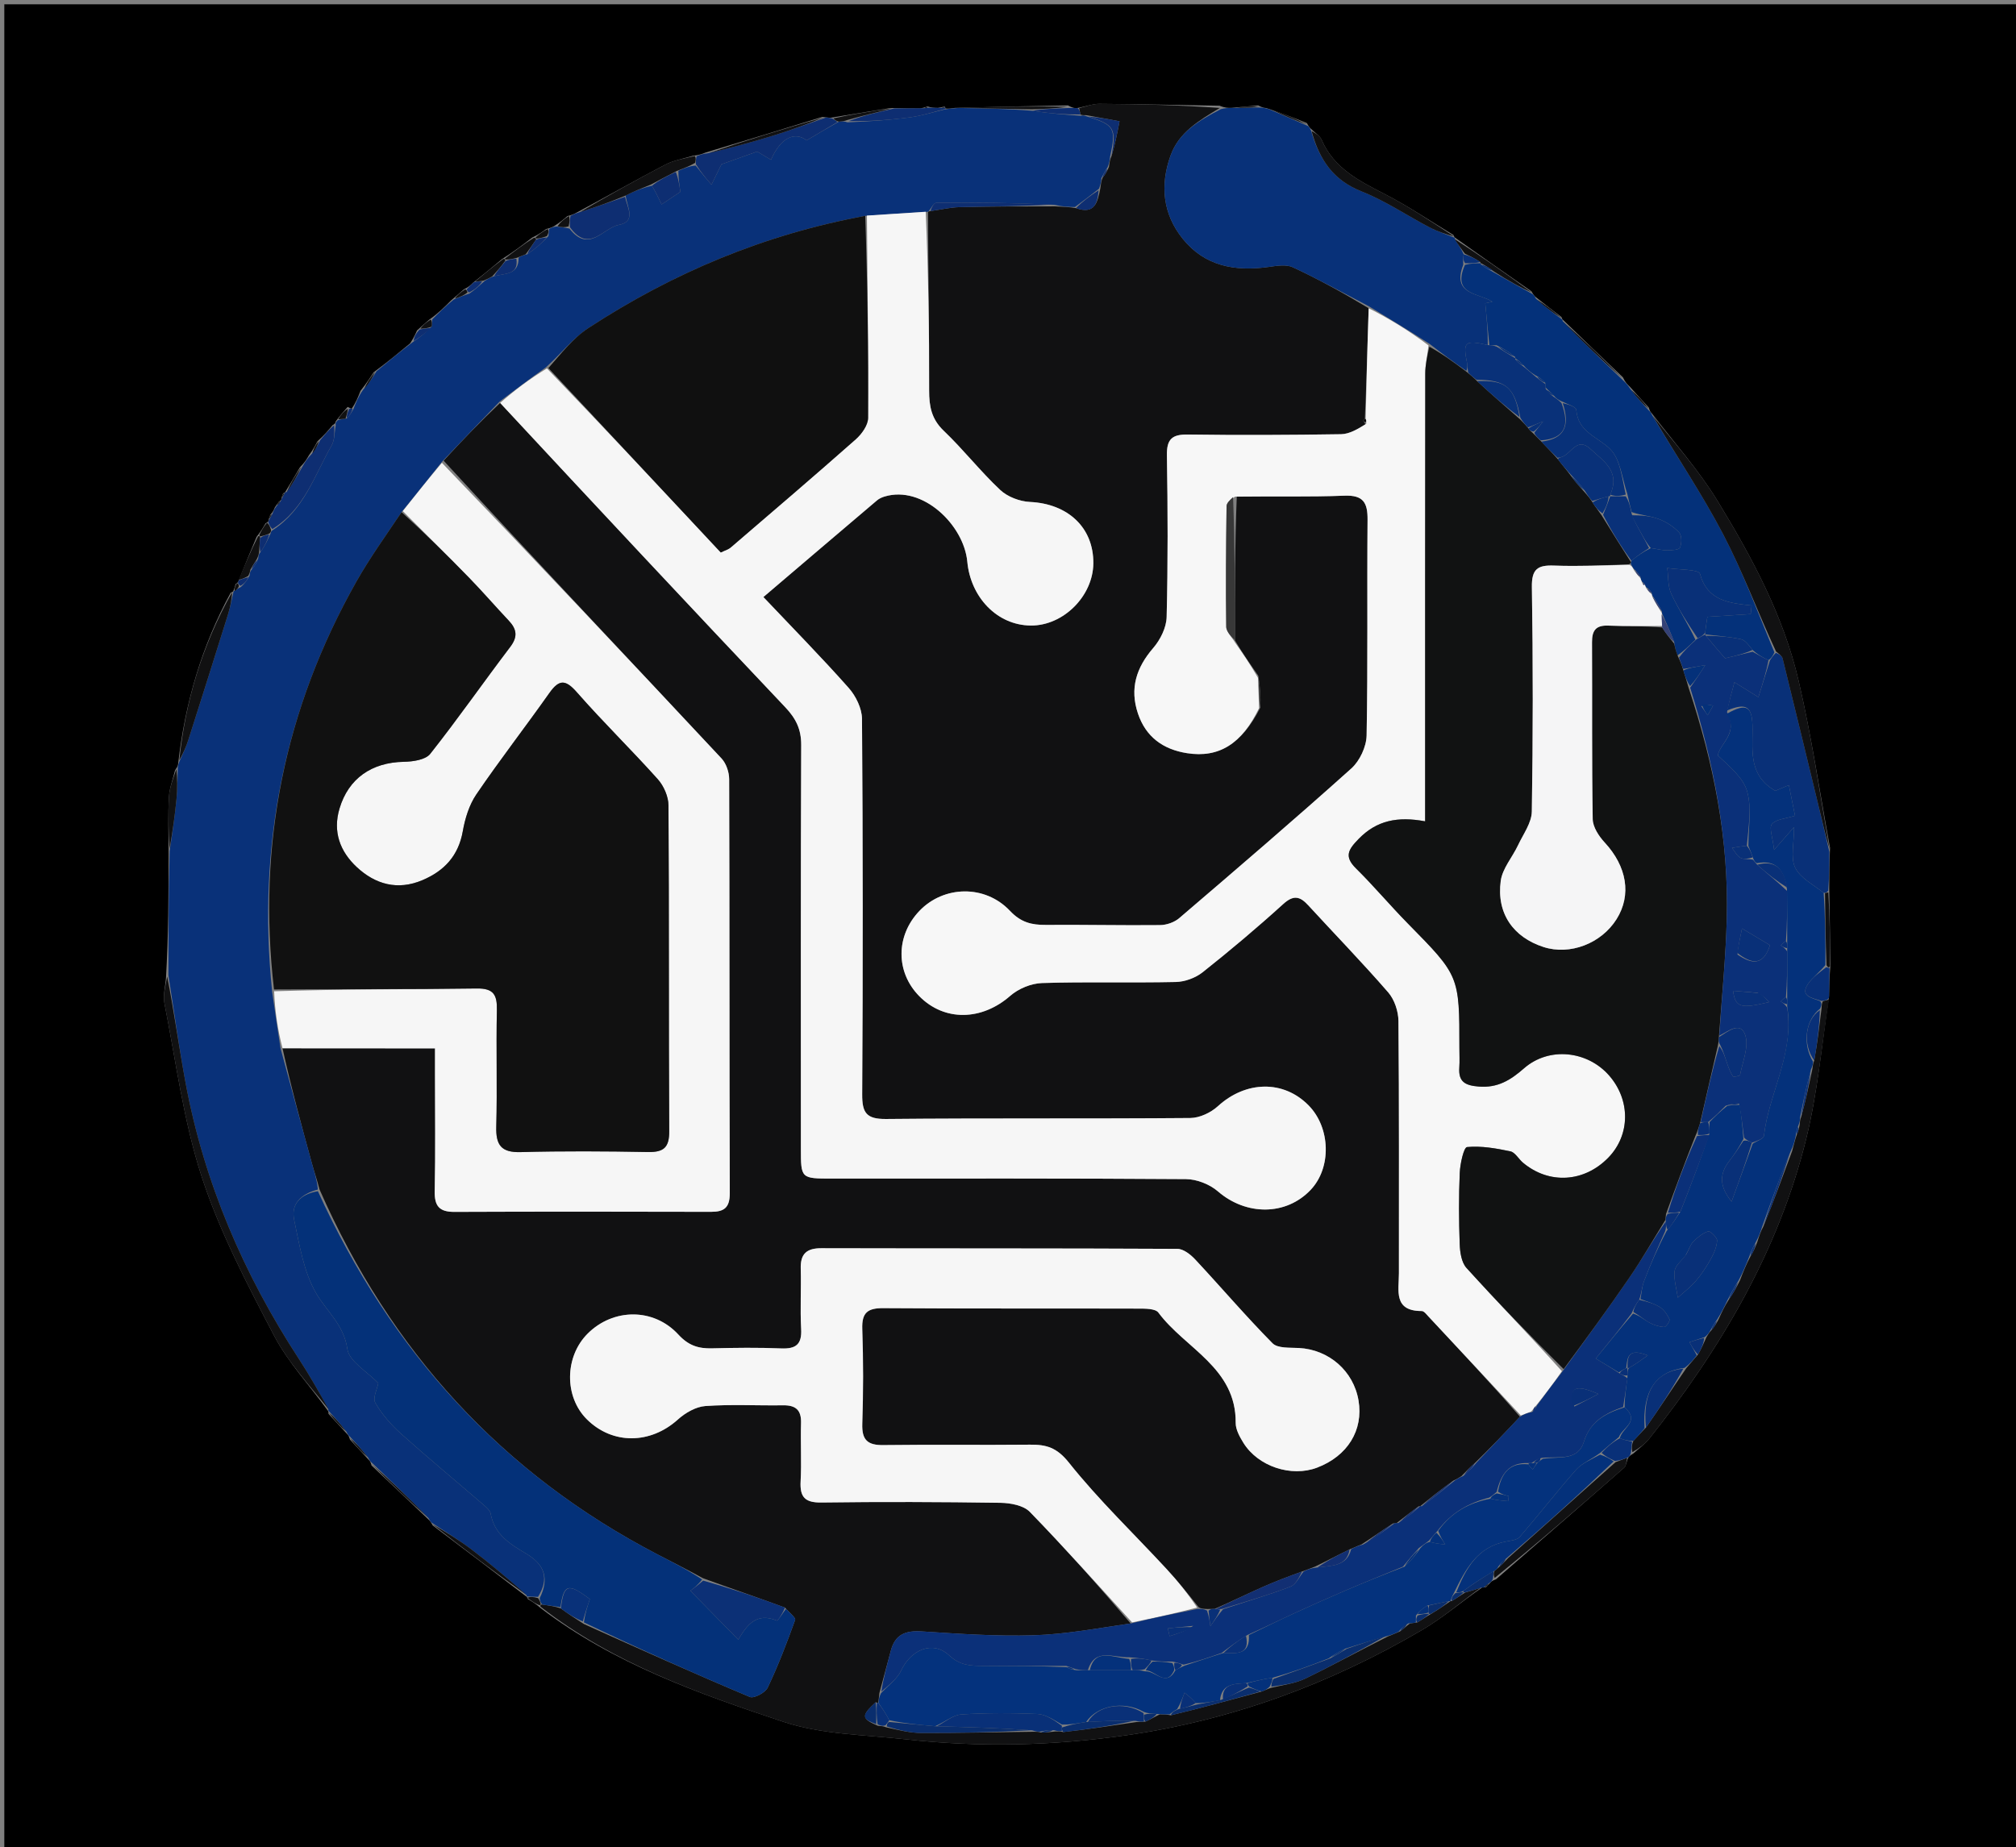 <svg version="1.1" id="Layer_1" xmlns="http://www.w3.org/2000/svg" xmlns:xlink="http://www.w3.org/1999/xlink" x="0px" y="0px"
	 width="100%" viewBox="0 0 467 428" enable-background="new 0 0 467 428" xml:space="preserve">
<rect x="0" y="0" width="467" height="428" fill="#808080" stroke="none"/>
<path fill="#000000" opacity="1" stroke="none" 
	d="
M1,145 
	C1,96.667 1,48.833 1,1 
	C156.667,1 312.333,1 468,1 
	C468,143.667 468,286.333 468,429 
	C312.334,429 156.667,429 1,429 
	C1,334.5 1,240 1,145 
M80.528,94.286 
	C79.681,95.25 78.834,96.214 77.788,97.605 
	C77.686,97.913 77.679,98.224 77.073,98.481 
	C76.104,99.651 75.135,100.822 73.528,102.257 
	C73.031,103.221 72.535,104.184 71.561,105.499 
	C71.084,106.33 70.607,107.16 69.486,108.268 
	C68.353,110.21 67.219,112.152 66.023,114.085 
	C66.023,114.085 66.076,114.051 65.581,114.313 
	C65.44,114.65 65.299,114.987 65.197,115.661 
	C65.197,115.661 65.095,115.985 64.604,116.236 
	C64.399,116.536 64.195,116.836 63.674,117.543 
	C63.494,118.024 63.315,118.505 62.622,119.273 
	C62.467,119.622 62.312,119.972 62.218,120.654 
	C62.218,120.654 62.147,120.984 61.534,121.243 
	C61.007,122.147 60.481,123.05 59.435,124.405 
	C58.049,127.724 56.662,131.042 55.231,134.681 
	C55.231,134.681 55.13,134.987 54.591,135.321 
	C54.422,135.907 54.252,136.494 54.014,137.004 
	C54.014,137.004 54.104,137.053 53.446,137.323 
	C46.812,149.539 42.913,162.613 41.27,176.886 
	C41.241,177.229 41.213,177.572 40.567,178.43 
	C40.069,180.489 39.261,182.53 39.139,184.61 
	C38.897,188.735 39.032,192.881 39.06,197.952 
	C39.043,207.295 39.027,216.638 38.451,226.573 
	C38.308,228.547 37.722,230.609 38.093,232.481 
	C40.761,245.947 42.503,259.741 46.742,272.711 
	C50.888,285.398 57.213,297.457 63.423,309.353 
	C66.733,315.694 71.822,321.106 76.01,326.942 
	C76.01,326.942 76.095,326.892 76.098,327.586 
	C77.455,329.063 78.812,330.54 80.439,332.308 
	C80.625,332.497 80.819,332.676 81.065,333.551 
	C82.439,335.038 83.813,336.525 85.457,338.296 
	C85.642,338.481 85.834,338.659 86.069,339.551 
	C90.44,343.689 94.81,347.827 99.441,352.254 
	C99.617,352.445 99.798,352.631 100.245,353.462 
	C107.522,358.953 114.8,364.443 122.024,369.999 
	C122.024,369.999 122.044,369.917 122.28,370.517 
	C123.164,371.034 124.048,371.551 125.291,372.642 
	C142.104,385.446 161.784,392.396 181.436,398.939 
	C190.352,401.909 200.283,401.945 209.789,403.006 
	C226.85,404.909 243.89,404.511 260.897,402.077 
	C285.39,398.571 308.14,390.16 329.401,377.685 
	C334.197,374.871 338.476,371.178 343.341,367.823 
	C343.341,367.823 343.694,367.854 344.267,367.741 
	C344.519,367.456 344.771,367.171 345.325,366.609 
	C345.531,366.427 345.698,366.215 346.548,365.927 
	C356.458,357.318 366.381,348.724 376.24,340.058 
	C376.752,339.608 376.729,338.55 377.284,337.563 
	C377.491,337.395 377.651,337.191 378.422,336.734 
	C379.64,335.611 381.033,334.625 382.051,333.343 
	C398.618,312.468 412.023,289.84 418.429,263.749 
	C421.011,253.232 421.979,242.319 423.697,230.806 
	C423.734,228.641 423.771,226.477 424.026,223.438 
	C423.942,217.866 423.858,212.293 423.741,205.871 
	C423.75,203.047 423.76,200.224 423.917,196.43 
	C421.525,183.485 419.609,170.429 416.615,157.625 
	C413.114,142.648 405.826,129.123 397.886,116.102 
	C393.543,108.98 387.898,102.653 382.564,95.687 
	C382.378,95.502 382.186,95.323 381.941,94.443 
	C380.567,92.953 379.193,91.464 377.501,89.563 
	C376.998,89.092 376.494,88.62 375.939,87.43 
	C371.261,82.981 366.582,78.532 361.951,74.004 
	C361.951,74.004 361.945,74.097 361.707,73.461 
	C359.759,71.976 357.811,70.491 355.595,68.711 
	C355.414,68.517 355.227,68.329 354.752,67.505 
	C348.805,63.362 342.857,59.219 336.964,55.005 
	C336.964,55.005 336.951,55.094 336.692,54.456 
	C331.445,51.293 326.347,47.842 320.913,45.043 
	C314.93,41.96 309.026,39.058 306.152,32.395 
	C305.737,31.433 304.602,30.783 303.539,29.723 
	C303.364,29.547 303.188,29.373 302.741,28.529 
	C299.825,27.357 296.91,26.185 293.322,25.037 
	C292.876,24.997 292.43,24.957 291.459,24.427 
	C289.644,24.588 287.829,24.75 285.268,24.994 
	C284.518,25.007 283.767,25.019 282.522,24.496 
	C273.224,24.334 263.927,24.121 254.63,24.06 
	C253.084,24.05 251.534,24.702 249.325,25.068 
	C248.884,25.039 248.443,25.009 247.383,24.423 
	C238.929,24.587 230.474,24.75 221.234,24.999 
	C220.454,25.114 219.674,25.229 218.966,25.132 
	C218.966,25.132 219.023,24.915 218.817,24.633 
	C218.545,24.733 218.273,24.834 217.255,25.004 
	C216.507,24.989 215.758,24.973 214.811,24.65 
	C214.542,24.777 214.273,24.903 213.154,25.116 
	C211.168,25.117 209.181,25.118 206.253,25.026 
	C201.797,25.759 197.342,26.493 192.377,27.29 
	C192.037,27.266 191.697,27.241 190.482,27.093 
	C181.617,29.826 172.752,32.559 163.352,35.377 
	C162.69,35.654 162.028,35.93 160.535,36.084 
	C158.369,36.761 156.044,37.135 154.065,38.17 
	C147.307,41.704 140.67,45.471 133.488,49.304 
	C133.04,49.546 132.592,49.789 131.44,50.061 
	C130.599,50.786 129.758,51.51 128.437,52.342 
	C128.024,52.581 127.612,52.819 126.518,53.059 
	C125.665,53.689 124.812,54.319 123.278,55.05 
	C121.162,56.676 119.046,58.303 116.255,60.057 
	C114.19,61.782 112.126,63.507 109.594,65.487 
	C109.101,65.996 108.609,66.505 107.427,67.057 
	C106.616,67.775 105.805,68.492 104.505,69.597 
	C103.047,71.07 101.59,72.543 99.444,74.058 
	C98.627,74.762 97.81,75.466 96.602,76.567 
	C96.238,77.395 95.874,78.222 95.008,79.555 
	C92.414,81.705 89.82,83.856 86.563,86.254 
	C85.716,87.554 84.869,88.854 83.512,90.556 
	C82.973,91.942 82.433,93.328 81.454,94.699 
	C81.454,94.699 81.036,94.561 80.528,94.286 
z"/>
<path fill="#111112" opacity="1" stroke="none" 
	d="
M249.987,25.049 
	C251.534,24.702 253.084,24.05 254.63,24.06 
	C263.927,24.121 273.224,24.334 282.554,25.025 
	C277.742,27.925 273.097,30.632 271.158,36.04 
	C268.699,42.897 269.335,49.556 273.977,55.327 
	C279.086,61.68 286.079,62.929 293.787,61.861 
	C295.669,61.601 297.907,61.196 299.485,61.929 
	C305.488,64.718 311.287,67.945 317.052,71.421 
	C316.744,80.208 316.548,88.584 316.158,97.048 
	C315.879,97.247 315.701,97.429 315.721,97.455 
	C315.887,97.665 316.089,97.846 316.335,98.432 
	C314.477,99.45 312.572,100.579 310.649,100.609 
	C298.828,100.795 287,100.851 275.178,100.683 
	C271.503,100.631 270.248,101.733 270.312,105.51 
	C270.521,117.997 270.557,130.494 270.25,142.978 
	C270.19,145.416 268.79,148.236 267.148,150.137 
	C263.204,154.704 261.665,159.559 263.604,165.329 
	C265.431,170.768 269.444,173.643 274.958,174.511 
	C282.382,175.68 287.682,172.327 291.951,163.952 
	C292.07,161.497 291.879,159.193 291.486,156.584 
	C289.546,153.797 287.809,151.316 286.074,148.376 
	C286.065,137.003 286.052,126.089 286.495,115.07 
	C295.115,114.958 303.288,115.167 311.441,114.852 
	C315.809,114.683 316.825,116.47 316.791,120.426 
	C316.648,137.087 316.886,153.753 316.571,170.409 
	C316.522,173.018 314.982,176.308 313.031,178.058 
	C299.921,189.825 286.54,201.292 273.155,212.748 
	C272.029,213.711 270.232,214.333 268.738,214.35 
	C259.913,214.446 251.084,214.236 242.259,214.306 
	C238.966,214.331 236.492,213.734 233.962,211.054 
	C228.146,204.889 218.566,205.195 212.963,211.078 
	C207.463,216.852 207.461,225.26 212.958,230.83 
	C218.795,236.744 227.456,236.499 234.025,230.736 
	C235.922,229.072 238.871,227.855 241.38,227.776 
	C251.7,227.448 262.039,227.762 272.364,227.533 
	C274.479,227.486 276.938,226.586 278.596,225.27 
	C284.974,220.207 291.215,214.952 297.245,209.479 
	C299.612,207.33 301.104,207.644 303.02,209.73 
	C309.207,216.47 315.588,223.037 321.58,229.944 
	C323.026,231.611 323.925,234.325 323.946,236.567 
	C324.126,256.06 324.04,275.556 324.056,295.05 
	C324.06,298.985 322.707,303.784 329.352,303.775 
	C329.859,303.775 330.419,304.525 330.869,305.007 
	C338.021,312.656 345.16,320.319 352.092,328.259 
	C348.581,332.005 345.28,335.472 341.647,338.994 
	C340.469,340.003 339.623,340.957 338.54,342.025 
	C337.87,342.438 337.438,342.737 336.662,343.069 
	C333.872,345.062 331.424,347.021 328.989,348.989 
	C329.001,348.998 328.981,348.973 328.635,349.018 
	C326.767,350.338 325.246,351.612 323.541,352.88 
	C323.358,352.874 323.002,352.966 322.65,353.007 
	C320.089,354.653 317.881,356.259 315.365,357.865 
	C314.366,358.229 313.676,358.593 312.632,359.001 
	C309.841,360.348 307.404,361.651 304.645,362.981 
	C303.551,363.371 302.777,363.734 301.638,364.114 
	C298.376,365.306 295.446,366.405 292.591,367.673 
	C288.917,369.304 285.304,371.072 281.389,372.777 
	C280.745,372.797 280.376,372.821 279.631,372.812 
	C278.752,372.77 278.25,372.76 277.69,372.431 
	C275.156,369.236 272.763,366.283 270.188,363.499 
	C262.618,355.315 254.513,347.567 247.589,338.874 
	C244.823,335.401 242.369,334.698 238.604,334.737 
	C227.274,334.853 215.941,334.685 204.612,334.834 
	C200.958,334.883 199.618,333.647 199.743,329.907 
	C199.989,322.583 199.999,315.239 199.741,307.916 
	C199.607,304.111 201.002,303.077 204.645,303.102 
	C224.306,303.241 243.969,303.15 263.632,303.209 
	C265.242,303.214 267.629,303.175 268.34,304.133 
	C274.527,312.471 286.363,316.881 286.245,329.687 
	C286.231,331.224 287.163,332.904 288.02,334.293 
	C291.41,339.789 299.122,342.327 305.093,340.061 
	C312.157,337.379 315.857,331.39 314.699,324.512 
	C313.544,317.657 307.836,312.703 300.878,312.337 
	C298.789,312.228 295.966,312.449 294.773,311.241 
	C288.592,304.987 282.879,298.273 276.877,291.837 
	C275.81,290.693 274.15,289.375 272.758,289.368 
	C245.265,289.223 217.77,289.291 190.276,289.221 
	C186.871,289.212 185.395,290.497 185.489,293.931 
	C185.616,298.593 185.33,303.272 185.585,307.924 
	C185.781,311.517 184.369,312.581 180.94,312.437 
	C175.617,312.214 170.276,312.282 164.947,312.418 
	C161.8,312.498 159.505,311.795 157.146,309.23 
	C151.387,302.969 142.024,303.132 136.142,308.994 
	C130.769,314.35 130.677,323.621 135.944,328.859 
	C141.886,334.768 150.666,334.651 157.025,328.91 
	C158.735,327.366 161.187,325.943 163.393,325.785 
	C169.361,325.358 175.381,325.705 181.378,325.616 
	C184.308,325.572 185.654,326.683 185.559,329.737 
	C185.42,334.232 185.702,338.744 185.462,343.23 
	C185.267,346.876 186.45,348.189 190.266,348.138 
	C204.093,347.952 217.926,348.001 231.754,348.208 
	C234.072,348.243 237.091,348.8 238.559,350.31 
	C246.664,358.642 254.388,367.344 261.915,376.164 
	C254.191,377.285 246.811,378.68 239.396,378.904 
	C230.779,379.165 222.12,378.56 213.5,378.005 
	C209.797,377.766 207.368,378.689 206.373,382.419 
	C205.523,385.605 204.64,388.782 203.709,392.285 
	C203.598,393.259 203.551,393.912 203.411,394.533 
	C203.319,394.502 203.122,394.563 202.86,394.411 
	C199.466,397.554 199.516,398.217 203.347,399.868 
	C204.126,399.934 204.573,399.944 205.307,400.234 
	C208.204,400.873 210.813,401.53 213.425,401.539 
	C221.986,401.566 230.548,401.358 239.409,401.257 
	C240.108,401.26 240.507,401.246 241.133,401.428 
	C242.265,401.476 243.17,401.328 244.396,401.191 
	C245.14,401.165 245.565,401.128 246.278,401.325 
	C252.041,400.699 257.516,399.84 263.324,398.994 
	C264.099,398.962 264.541,398.917 265.331,398.916 
	C266.571,398.372 267.461,397.783 268.674,397.217 
	C269.641,397.236 270.287,397.232 271.22,397.439 
	C278.327,395.745 285.147,393.838 292.262,391.936 
	C293.043,391.654 293.528,391.368 294.415,391.08 
	C297.336,390.39 300.029,390.06 302.341,388.942 
	C308.735,385.851 314.971,382.43 321.582,379.133 
	C322.603,378.76 323.309,378.393 324.334,377.986 
	C325.207,377.353 325.763,376.76 326.6,376.165 
	C327.249,376.089 327.617,376.016 328.303,375.929 
	C329.431,375.298 330.242,374.679 331.388,374.015 
	C333.142,372.978 334.56,371.988 335.991,371 
	C336.003,371.003 335.998,370.978 336.317,370.96 
	C337.44,370.315 338.245,369.687 339.39,369.006 
	C340.818,368.598 341.905,368.244 342.993,367.889 
	C338.476,371.178 334.197,374.871 329.401,377.685 
	C308.14,390.16 285.39,398.571 260.897,402.077 
	C243.89,404.511 226.85,404.909 209.789,403.006 
	C200.283,401.945 190.352,401.909 181.436,398.939 
	C161.784,392.396 142.104,385.446 125.195,372.27 
	C125.1,371.898 125.267,371.729 125.641,371.789 
	C127.286,372.025 128.556,372.202 129.921,372.678 
	C131.678,374.006 133.343,375.034 135.253,376.287 
	C148.211,382.123 160.891,387.808 173.697,393.192 
	C174.656,393.595 177.275,392.206 177.832,391.036 
	C180.254,385.948 182.281,380.662 184.189,375.354 
	C184.382,374.817 182.815,373.646 181.852,372.491 
	C175.439,370.12 169.239,368.027 162.818,365.674 
	C159.192,363.678 155.775,361.966 152.383,360.204 
	C116.264,341.442 90.487,313.052 74.021,275.613 
	C73.427,273.34 72.773,271.471 72.249,269.565 
	C69.804,260.673 67.396,251.77 65.444,242.893 
	C77.329,242.916 88.745,242.916 100.767,242.916 
	C100.767,245.46 100.767,247.248 100.767,249.036 
	C100.766,258.027 100.889,267.021 100.699,276.009 
	C100.627,279.441 101.768,280.814 105.238,280.801 
	C125.052,280.723 144.867,280.734 164.681,280.788 
	C167.77,280.797 169.062,279.814 169.051,276.443 
	C168.94,244.474 169.011,212.504 168.909,180.535 
	C168.904,178.917 168.225,176.904 167.142,175.744 
	C145.706,152.799 124.164,129.952 102.761,106.74 
	C107.171,101.937 111.464,97.48 115.855,93.358 
	C137.916,117.103 159.833,140.556 181.901,163.866 
	C184.371,166.475 185.611,168.964 185.596,172.614 
	C185.47,203.778 185.523,234.943 185.523,266.107 
	C185.523,273.081 185.524,273.082 192.736,273.082 
	C220.067,273.082 247.399,273.007 274.729,273.205 
	C277.23,273.223 280.224,274.401 282.121,276.044 
	C288.64,281.69 297.905,281.743 303.632,275.672 
	C308.458,270.557 308.231,261.331 303.15,256.142 
	C297.314,250.181 288.567,250.415 282.113,256.32 
	C280.483,257.811 277.895,259.032 275.737,259.05 
	C252.24,259.243 228.74,259.05 205.243,259.276 
	C200.701,259.319 199.696,257.851 199.722,253.565 
	C199.898,224.568 199.888,195.568 199.68,166.572 
	C199.662,164.15 198.261,161.278 196.606,159.41 
	C190.373,152.372 183.768,145.662 176.837,138.338 
	C185.98,130.548 194.559,123.229 203.16,115.936 
	C203.646,115.524 204.287,115.234 204.905,115.048 
	C213.756,112.381 223.286,121.657 224.073,130.146 
	C224.828,138.29 230.896,144.9 238.832,144.939 
	C246.311,144.976 253.184,138.131 253.267,130.561 
	C253.359,122.26 247.393,116.715 238.584,116.304 
	C236.22,116.194 233.401,115.126 231.7,113.53 
	C227.1,109.213 223.182,104.175 218.616,99.818 
	C215.767,97.099 215.221,94.149 215.231,90.474 
	C215.269,76.657 215.031,62.839 214.963,49.055 
	C215.03,49.089 215.114,48.966 215.52,48.913 
	C218.027,48.559 220.122,48.047 222.229,47.997 
	C229.482,47.823 236.738,47.81 244.406,47.813 
	C246.214,47.916 247.611,47.942 249.245,48.222 
	C253.598,49.767 254.237,46.928 254.884,43.667 
	C255.021,42.653 255.076,41.972 255.419,41.163 
	C256.073,40.357 256.439,39.678 256.886,38.669 
	C257.027,37.666 257.087,36.991 257.484,36.155 
	C258.327,33.363 258.833,30.733 259.339,28.103 
	C256.843,27.636 254.347,27.17 251.608,26.691 
	C251.038,26.681 250.718,26.73 250.304,26.535 
	C250.132,25.847 250.059,25.448 249.987,25.049 
M315.506,72.437 
	C315.506,72.437 315.548,72.521 315.506,72.437 
z"/>
<path fill="#093179" opacity="1" stroke="none" 
	d="
M249.007,47.968 
	C247.611,47.942 246.214,47.916 244.277,47.459 
	C234.783,46.987 225.831,46.908 216.88,46.996 
	C216.285,47.002 215.703,48.279 215.114,48.966 
	C215.114,48.966 215.03,49.089 214.51,49.098 
	C209.6,49.389 205.209,49.67 200.428,50.013 
	C177.013,54.335 155.838,63.234 136.308,76.002 
	C132.703,78.359 129.936,81.997 126.444,85.123 
	C122.657,87.809 119.207,90.416 115.757,93.023 
	C111.464,97.48 107.171,101.937 102.482,106.882 
	C99.16,111.053 96.235,114.735 93.022,118.662 
	C89.321,124.19 85.626,129.313 82.541,134.781 
	C65.944,164.192 59.555,195.759 63.035,229.758 
	C63.699,234.41 64.336,238.641 64.974,242.871 
	C67.396,251.77 69.804,260.673 72.249,269.565 
	C72.773,271.471 73.427,273.34 73.642,275.62 
	C69.577,276.691 67.377,279.034 68.136,282.617 
	C69.374,288.464 70.342,294.739 73.283,299.74 
	C75.763,303.957 79.654,306.95 80.466,312.572 
	C80.881,315.446 85.039,317.779 87.631,320.488 
	C87.39,321.796 86.292,323.916 86.936,325.033 
	C88.463,327.686 90.582,330.123 92.88,332.182 
	C99.201,337.848 105.746,343.266 112.175,348.813 
	C112.786,349.34 113.54,350.026 113.668,350.738 
	C114.532,355.558 118.157,357.777 121.918,360.01 
	C126.291,362.606 127.211,365.851 124.629,370.004 
	C123.52,369.972 122.782,369.944 122.044,369.917 
	C122.044,369.917 122.024,369.999 121.988,369.632 
	C117.736,365.848 113.597,362.329 109.276,359.05 
	C106.309,356.799 103.09,354.88 99.983,352.813 
	C99.798,352.631 99.617,352.445 99.259,351.763 
	C94.728,347.124 90.38,342.977 86.032,338.829 
	C85.834,338.659 85.642,338.481 85.299,337.775 
	C83.767,335.784 82.395,334.315 81.023,332.845 
	C80.819,332.676 80.625,332.497 80.286,331.794 
	C78.787,329.818 77.441,328.355 76.095,326.892 
	C76.095,326.892 76.01,326.942 76.062,326.557 
	C73.846,322.429 71.682,318.62 69.293,314.957 
	C56.445,295.257 47.288,274.036 42.979,250.854 
	C41.445,242.603 40.322,234.274 39.011,225.981 
	C39.027,216.638 39.043,207.295 39.298,197.175 
	C39.996,192.628 40.527,188.866 40.89,185.088 
	C41.118,182.709 41.095,180.307 41.184,177.915 
	C41.213,177.572 41.241,177.229 41.563,176.445 
	C42.446,174.505 43.122,173.033 43.61,171.502 
	C46.715,161.771 49.797,152.032 52.84,142.281 
	C53.373,140.573 53.688,138.798 54.104,137.053 
	C54.104,137.053 54.014,137.004 54.313,136.916 
	C54.899,136.556 55.185,136.285 55.807,135.996 
	C56.705,135.193 57.27,134.407 57.826,133.348 
	C57.879,132.716 57.939,132.358 58.34,131.935 
	C59.063,131.118 59.446,130.365 59.821,129.339 
	C59.882,128.71 59.95,128.354 60.34,127.942 
	C61.328,126.517 61.994,125.146 62.691,123.574 
	C62.722,123.373 62.842,122.983 63.16,122.844 
	C70.538,118.014 72.872,110.06 76.806,103.232 
	C77.563,101.918 77.468,100.114 77.766,98.536 
	C77.679,98.224 77.686,97.913 78.232,97.372 
	C79.131,97.097 79.587,97.055 80.372,96.947 
	C81.098,96.159 81.496,95.436 81.893,94.714 
	C82.433,93.328 82.973,91.942 84.124,90.291 
	C85.566,88.687 86.396,87.347 87.226,86.007 
	C89.82,83.856 92.414,81.705 95.585,79.289 
	C97.438,78.005 98.714,76.988 100.009,75.644 
	C100.063,74.884 100.097,74.45 100.132,74.015 
	C101.59,72.543 103.047,71.07 105.115,69.39 
	C106.61,68.797 107.496,68.411 108.734,68.02 
	C110.065,67.103 111.044,66.191 112.262,65.099 
	C113.018,64.619 113.533,64.319 114.43,64.006 
	C117.053,63.298 120.186,63.732 120.128,59.699 
	C120.787,59.286 121.288,59.097 122.162,58.905 
	C124.027,57.613 125.519,56.322 127.042,54.703 
	C127.115,53.935 127.157,53.496 127.199,53.058 
	C127.612,52.819 128.024,52.581 128.899,52.476 
	C130.117,52.666 130.872,52.721 131.927,52.973 
	C136.428,58.797 139.759,52.772 143.366,52.099 
	C147.43,51.341 145.284,48.023 144.926,45.308 
	C146.956,44.275 148.841,43.534 151.02,43.038 
	C151.905,44.524 152.496,45.764 153.257,47.362 
	C155.018,46.182 156.348,45.291 157.603,44.451 
	C157.349,42.732 157.133,41.276 157.143,39.585 
	C158.581,38.912 159.794,38.473 161.154,38.36 
	C162.469,40.057 163.638,41.43 164.806,42.802 
	C165.687,41.003 166.567,39.204 167.124,38.067 
	C169.906,37.075 172.397,36.187 175.397,35.117 
	C175.882,35.405 177.108,36.132 178.606,37.021 
	C180.863,31.747 184.21,30.457 186.851,32.523 
	C189.577,30.907 191.794,29.592 194.337,28.181 
	C195.112,28.087 195.561,28.087 196.299,28.341 
	C201.317,28.145 206.064,27.821 210.77,27.193 
	C213.512,26.828 216.188,25.976 218.894,25.343 
	C219.674,25.229 220.454,25.114 222.089,25.013 
	C228.3,25.125 233.655,25.222 239.145,25.668 
	C242.987,26.286 246.696,26.555 250.404,26.824 
	C250.718,26.73 251.038,26.681 251.85,27 
	C258.175,28.945 258.583,29.707 257.147,36.317 
	C257.087,36.991 257.027,37.666 256.577,38.742 
	C255.835,39.859 255.483,40.575 255.131,41.291 
	C255.076,41.972 255.021,42.653 254.573,43.739 
	C252.455,45.418 250.731,46.693 249.007,47.968 
z"/>
<path fill="#083179" opacity="1" stroke="none" 
	d="
M317.162,71.008 
	C311.287,67.945 305.488,64.718 299.485,61.929 
	C297.907,61.196 295.669,61.601 293.787,61.861 
	C286.079,62.929 279.086,61.68 273.977,55.327 
	C269.335,49.556 268.699,42.897 271.158,36.04 
	C273.097,30.632 277.742,27.925 282.802,25.292 
	C283.767,25.019 284.518,25.007 286.065,25.008 
	C288.569,24.987 290.276,24.952 291.984,24.916 
	C292.43,24.957 292.876,24.997 293.896,25.275 
	C297.317,26.742 300.164,27.971 303.01,29.199 
	C303.188,29.373 303.364,29.547 303.693,30.238 
	C305.631,37.05 308.89,41.782 315.423,44.359 
	C320.901,46.521 325.883,49.924 331.14,52.671 
	C332.993,53.64 335.009,54.295 336.951,55.094 
	C336.951,55.094 336.964,55.005 336.996,55.356 
	C337.792,56.728 338.555,57.748 339.067,58.935 
	C338.877,59.735 338.938,60.368 338.955,61.363 
	C336.249,68.359 342.577,67.868 345.718,69.905 
	C345.164,70.028 344.61,70.151 344.056,70.274 
	C344.37,73.516 344.685,76.757 344.634,79.953 
	C339.316,78.73 338.833,79.199 339.841,84.129 
	C339.97,84.76 339.938,85.424 339.669,85.939 
	C336.696,83.868 334.034,81.931 331.185,79.697 
	C326.385,76.602 321.774,73.805 317.162,71.008 
z"/>
<path fill="#04317A" opacity="1" stroke="none" 
	d="
M344.999,79.999 
	C344.685,76.757 344.37,73.516 344.056,70.274 
	C344.61,70.151 345.164,70.028 345.718,69.905 
	C342.577,67.868 336.249,68.359 339.357,61.362 
	C340.88,60.994 341.955,60.987 343.013,60.989 
	C342.996,60.997 343.017,60.965 343.073,61.307 
	C344.082,62.1 345.036,62.551 346.239,63.226 
	C349.336,65.016 352.184,66.582 355.033,68.148 
	C355.227,68.329 355.414,68.517 355.792,69.207 
	C357.974,71.167 359.96,72.632 361.945,74.097 
	C361.945,74.097 361.951,74.004 361.968,74.383 
	C366.653,79.225 371.322,83.686 375.991,88.148 
	C376.494,88.62 376.998,89.092 377.677,90.139 
	C379.232,92.192 380.611,93.67 381.99,95.148 
	C382.186,95.323 382.378,95.502 382.719,96.201 
	C388.337,105.697 394.267,114.436 399.132,123.733 
	C403.698,132.461 407.14,141.777 411.033,151.149 
	C410.66,151.976 410.33,152.489 409.67,152.967 
	C408.226,152.288 407.112,151.644 405.978,150.599 
	C405.068,149.47 404.269,148.312 403.268,148.098 
	C400.559,147.518 397.763,147.34 395.001,147.001 
	C395,147 394.999,147 394.999,146.589 
	C395.207,144.843 395.415,143.507 395.505,142.927 
	C399.427,142.677 402.489,142.482 405.55,142.287 
	C405.62,141.624 405.69,140.962 405.76,140.299 
	C400.525,139.732 395.515,139.234 393.787,132.947 
	C393.496,131.888 388.846,132.028 386.21,131.614 
	C386.488,133.615 386.322,135.823 387.137,137.575 
	C388.814,141.179 391.015,144.538 392.746,148.223 
	C391.264,149.66 390.037,150.871 388.583,151.853 
	C388.175,150.791 387.994,149.958 387.809,148.735 
	C386.851,146.238 385.898,144.131 384.975,142.02 
	C385.005,142.015 384.961,142.058 384.994,141.698 
	C384.285,140.222 383.542,139.106 382.726,137.943 
	C382.652,137.896 382.64,137.722 382.617,137.366 
	C382.234,136.73 381.875,136.45 381.333,136.046 
	C381.15,135.923 381.04,135.497 381.029,135.384 
	C381.018,135.271 380.658,135.033 380.428,134.814 
	C380.138,134.394 380.078,134.191 380.002,133.666 
	C379.572,132.886 379.156,132.429 378.512,131.854 
	C378.155,131.431 378.027,131.126 377.806,130.699 
	C377.713,130.576 377.832,130.29 377.921,129.931 
	C379.34,128.715 380.67,127.856 382.398,127 
	C383.922,127.188 385.048,127.524 386.173,127.518 
	C387.22,127.512 388.928,127.427 389.166,126.872 
	C389.595,125.873 389.605,124.062 388.956,123.369 
	C387.693,122.019 385.967,120.908 384.225,120.252 
	C382.27,119.515 380.086,119.391 377.963,118.657 
	C377.616,117.208 377.307,116.104 376.999,114.592 
	C375.726,110.719 375.335,106.354 372.954,104.02 
	C370.061,101.184 365.535,100.124 365.136,94.96 
	C365.079,94.231 363.093,93.651 361.706,92.974 
	C360.941,92.631 360.47,92.315 359.949,91.685 
	C359.266,90.913 358.634,90.457 358.001,89.75 
	C358,89.333 357.999,89.167 357.949,88.685 
	C357.266,87.914 356.633,87.458 355.681,86.969 
	C354.574,86.291 353.786,85.645 352.949,84.685 
	C352.266,83.914 351.634,83.458 351.001,83.001 
	C351,83 350.999,82.999 350.941,82.666 
	C349.589,81.556 348.295,80.779 346.667,80.002 
	C345.889,80 345.444,80 344.999,79.999 
z"/>
<path fill="#093078" opacity="1" stroke="none" 
	d="
M410,153.002 
	C410.33,152.489 410.66,151.976 411.371,151.271 
	C412.159,151.572 412.8,152.006 412.938,152.565 
	C415.669,163.621 418.349,174.689 421.024,185.758 
	C421.96,189.634 422.856,193.519 423.77,197.4 
	C423.76,200.224 423.75,203.047 423.507,206.359 
	C423.102,206.873 422.931,206.9 422.442,206.871 
	C419.946,204.908 416.95,203.386 415.825,200.986 
	C414.741,198.674 415.59,195.456 415.59,191.636 
	C413.927,193.535 412.938,194.665 410.962,196.921 
	C410.642,194.007 409.741,191.769 410.464,190.926 
	C411.452,189.776 413.677,189.69 415.812,189.006 
	C415.394,186.927 414.93,184.621 414.387,181.918 
	C412.816,182.575 411.705,183.04 411.237,183.236 
	C405.166,179.731 405.951,174.273 405.966,168.971 
	C405.98,163.587 404.627,162.77 400.051,164.622 
	C400.638,162.269 401.174,160.293 401.774,158.084 
	C403.548,159.186 404.897,160.024 407.327,161.533 
	C408.333,158.322 409.167,155.662 410,153.002 
z"/>
<path fill="#111112" opacity="1" stroke="none" 
	d="
M423.681,231.587 
	C421.979,242.319 421.011,253.232 418.429,263.749 
	C412.023,289.84 398.618,312.468 382.051,333.343 
	C381.033,334.625 379.64,335.611 378.132,336.477 
	C377.916,335.485 377.989,334.752 378.343,333.885 
	C379.405,332.803 380.186,331.855 381.275,330.779 
	C384.514,326.15 387.444,321.649 390.64,316.988 
	C391.618,315.893 392.33,314.959 393.339,313.854 
	C394.146,312.46 394.656,311.236 395.296,309.811 
	C395.665,309.195 395.903,308.779 396.438,308.228 
	C397.157,307.394 397.58,306.696 398.1,305.691 
	C398.841,304.03 399.484,302.677 400.439,301.182 
	C401.484,299.695 402.216,298.348 403.052,296.677 
	C403.816,294.678 404.477,293.004 405.452,291.179 
	C406.183,290.017 406.598,289.006 407.1,287.689 
	C407.508,286.375 407.83,285.368 408.474,284.195 
	C410.856,278.353 412.915,272.677 415.144,266.693 
	C415.546,265.259 415.778,264.132 416.246,262.832 
	C416.592,262.108 416.701,261.556 416.876,260.671 
	C416.952,259.888 416.962,259.437 417.252,258.752 
	C418.276,255.016 419.019,251.514 419.838,247.682 
	C419.94,246.9 419.967,246.449 420.266,245.714 
	C420.993,241.618 421.448,237.806 421.955,233.664 
	C422.003,232.888 421.997,232.443 422.283,231.969 
	C422.943,231.822 423.312,231.704 423.681,231.587 
z"/>
<path fill="#111112" opacity="1" stroke="none" 
	d="
M423.844,196.915 
	C422.856,193.519 421.96,189.634 421.024,185.758 
	C418.349,174.689 415.669,163.621 412.938,152.565 
	C412.8,152.006 412.159,151.572 411.414,150.957 
	C407.14,141.777 403.698,132.461 399.132,123.733 
	C394.267,114.436 388.337,105.697 382.857,96.341 
	C387.898,102.653 393.543,108.98 397.886,116.102 
	C405.826,129.123 413.114,142.648 416.615,157.625 
	C419.609,170.429 421.525,183.485 423.844,196.915 
z"/>
<path fill="#111112" opacity="1" stroke="none" 
	d="
M38.731,226.277 
	C40.322,234.274 41.445,242.603 42.979,250.854 
	C47.288,274.036 56.445,295.257 69.293,314.957 
	C71.682,318.62 73.846,322.429 76.111,326.555 
	C71.822,321.106 66.733,315.694 63.423,309.353 
	C57.213,297.457 50.888,285.398 46.742,272.711 
	C42.503,259.741 40.761,245.947 38.093,232.481 
	C37.722,230.609 38.308,228.547 38.731,226.277 
z"/>
<path fill="#0E2E72" opacity="1" stroke="none" 
	d="
M194.012,28.276 
	C191.794,29.592 189.577,30.907 186.851,32.523 
	C184.21,30.457 180.863,31.747 178.606,37.021 
	C177.108,36.132 175.882,35.405 175.397,35.117 
	C172.397,36.187 169.906,37.075 167.124,38.067 
	C166.567,39.204 165.687,41.003 164.806,42.802 
	C163.638,41.43 162.469,40.057 161.184,38.05 
	C161.167,37.012 161.267,36.609 161.366,36.207 
	C162.028,35.93 162.69,35.654 163.897,35.52 
	C169.485,34.211 174.554,32.841 179.564,31.282 
	C183.532,30.047 187.428,28.58 191.356,27.216 
	C191.697,27.241 192.037,27.266 192.79,27.461 
	C193.472,27.846 193.742,28.061 194.012,28.276 
z"/>
<path fill="#111112" opacity="1" stroke="none" 
	d="
M376.955,337.775 
	C376.729,338.55 376.752,339.608 376.24,340.058 
	C366.381,348.724 356.458,357.318 346.225,365.622 
	C345.939,364.88 345.977,364.443 346.235,363.909 
	C346.731,363.626 346.922,363.374 347.345,363.003 
	C348.154,362.32 348.648,361.693 349.445,360.919 
	C357.812,353.476 365.877,346.179 374.248,338.782 
	C375.354,338.379 376.154,338.077 376.955,337.775 
z"/>
<path fill="#0E2E72" opacity="1" stroke="none" 
	d="
M77.419,98.508 
	C77.468,100.114 77.563,101.918 76.806,103.232 
	C72.872,110.06 70.538,118.014 63.088,122.59 
	C62.513,121.979 62.33,121.481 62.147,120.984 
	C62.147,120.984 62.218,120.654 62.408,120.309 
	C62.777,119.638 62.956,119.312 63.135,118.986 
	C63.315,118.505 63.494,118.024 64.089,117.227 
	C64.701,116.602 64.898,116.294 65.095,115.985 
	C65.095,115.985 65.197,115.661 65.387,115.322 
	C65.743,114.672 65.91,114.362 66.076,114.051 
	C66.076,114.051 66.023,114.085 66.389,114.018 
	C67.88,111.963 69.005,109.977 70.129,107.991 
	C70.607,107.16 71.084,106.33 72.144,105.242 
	C73.206,103.987 73.686,102.99 74.166,101.992 
	C75.135,100.822 76.104,99.651 77.419,98.508 
z"/>
<path fill="#0E2E72" opacity="1" stroke="none" 
	d="
M144.781,45.6 
	C145.284,48.023 147.43,51.341 143.366,52.099 
	C139.759,52.772 136.428,58.797 132.028,52.641 
	C131.934,51.418 132.039,50.725 132.144,50.031 
	C132.592,49.789 133.04,49.546 134.123,49.209 
	C138.099,47.943 141.44,46.771 144.781,45.6 
z"/>
<path fill="#111112" opacity="1" stroke="none" 
	d="
M336.821,54.775 
	C335.009,54.295 332.993,53.64 331.14,52.671 
	C325.883,49.924 320.901,46.521 315.423,44.359 
	C308.89,41.782 305.631,37.05 303.824,30.37 
	C304.602,30.783 305.737,31.433 306.152,32.395 
	C309.026,39.058 314.93,41.96 320.913,45.043 
	C326.347,47.842 331.445,51.293 336.821,54.775 
z"/>
<path fill="#111112" opacity="1" stroke="none" 
	d="
M53.775,137.188 
	C53.688,138.798 53.373,140.573 52.84,142.281 
	C49.797,152.032 46.715,161.771 43.61,171.502 
	C43.122,173.033 42.446,174.505 41.53,176.189 
	C42.913,162.613 46.812,149.539 53.775,137.188 
z"/>
<path fill="#111112" opacity="1" stroke="none" 
	d="
M144.926,45.308 
	C141.44,46.771 138.099,47.943 134.372,49.132 
	C140.67,45.471 147.307,41.704 154.065,38.17 
	C156.044,37.135 158.369,36.761 160.951,36.145 
	C161.267,36.609 161.167,37.012 161.037,37.725 
	C159.794,38.473 158.581,38.912 156.769,39.615 
	C154.355,40.851 152.54,41.822 150.725,42.793 
	C148.841,43.534 146.956,44.275 144.926,45.308 
z"/>
<path fill="#111112" opacity="1" stroke="none" 
	d="
M100.114,353.137 
	C103.09,354.88 106.309,356.799 109.276,359.05 
	C113.597,362.329 117.736,365.848 122.016,369.6 
	C114.8,364.443 107.522,358.953 100.114,353.137 
z"/>
<path fill="#111112" opacity="1" stroke="none" 
	d="
M190.919,27.155 
	C187.428,28.58 183.532,30.047 179.564,31.282 
	C174.554,32.841 169.485,34.211 164.165,35.477 
	C172.752,32.559 181.617,29.826 190.919,27.155 
z"/>
<path fill="#0E2E72" opacity="1" stroke="none" 
	d="
M218.93,25.238 
	C216.188,25.976 213.512,26.828 210.77,27.193 
	C206.064,27.821 201.317,28.145 196.568,28.062 
	C200.097,26.725 203.646,25.922 207.194,25.119 
	C209.181,25.118 211.168,25.117 213.832,25.08 
	C214.677,25.016 214.843,24.987 215.01,24.958 
	C215.758,24.973 216.507,24.989 217.884,25 
	C218.683,24.969 218.853,24.942 219.023,24.915 
	C219.023,24.915 218.966,25.132 218.93,25.238 
z"/>
<path fill="#111112" opacity="1" stroke="none" 
	d="
M354.892,67.826 
	C352.184,66.582 349.336,65.016 346.1,62.938 
	C344.814,61.939 343.916,61.452 343.017,60.965 
	C343.017,60.965 342.996,60.997 342.863,60.694 
	C341.594,59.85 340.456,59.309 339.319,58.768 
	C338.555,57.748 337.792,56.728 336.969,55.392 
	C342.857,59.219 348.805,63.362 354.892,67.826 
z"/>
<path fill="#111112" opacity="1" stroke="none" 
	d="
M375.965,87.789 
	C371.322,83.686 366.653,79.225 361.944,74.423 
	C366.582,78.532 371.261,82.981 375.965,87.789 
z"/>
<path fill="#111112" opacity="1" stroke="none" 
	d="
M86.05,339.19 
	C90.38,342.977 94.728,347.124 99.129,351.618 
	C94.81,347.827 90.44,343.689 86.05,339.19 
z"/>
<path fill="#093078" opacity="1" stroke="none" 
	d="
M423.689,231.196 
	C423.312,231.704 422.943,231.822 421.927,231.926 
	C419.551,231.168 416.958,230.786 418.8,228.013 
	C419.809,226.493 421.421,225.372 423.025,224.119 
	C423.463,224.216 423.635,224.264 423.808,224.313 
	C423.771,226.477 423.734,228.641 423.689,231.196 
z"/>
<path fill="#111112" opacity="1" stroke="none" 
	d="
M40.875,178.173 
	C41.095,180.307 41.118,182.709 40.89,185.088 
	C40.527,188.866 39.996,192.628 39.274,196.707 
	C39.032,192.881 38.897,188.735 39.139,184.61 
	C39.261,182.53 40.069,180.489 40.875,178.173 
z"/>
<path fill="#111112" opacity="1" stroke="none" 
	d="
M423.917,223.875 
	C423.635,224.264 423.463,224.216 423.11,223.649 
	C422.873,217.73 422.816,212.329 422.759,206.928 
	C422.931,206.9 423.102,206.873 423.523,206.783 
	C423.858,212.293 423.942,217.866 423.917,223.875 
z"/>
<path fill="#093078" opacity="1" stroke="none" 
	d="
M377.119,337.669 
	C376.154,338.077 375.354,338.379 374.101,338.514 
	C372.766,337.898 371.883,337.449 371.008,336.625 
	C372.344,335.167 373.672,334.083 375.222,333.251 
	C376.317,333.675 377.19,333.847 378.063,334.019 
	C377.989,334.752 377.916,335.485 377.803,336.585 
	C377.651,337.191 377.491,337.395 377.119,337.669 
z"/>
<path fill="#111112" opacity="1" stroke="none" 
	d="
M239.011,25.32 
	C233.655,25.222 228.3,25.125 222.482,24.971 
	C230.474,24.75 238.929,24.587 247.244,24.745 
	C244.407,25.151 241.709,25.235 239.011,25.32 
z"/>
<path fill="#111112" opacity="1" stroke="none" 
	d="
M60.019,127.997 
	C59.95,128.354 59.882,128.71 59.528,129.483 
	C58.828,130.599 58.414,131.299 58,131.999 
	C57.939,132.358 57.879,132.716 57.507,133.449 
	C56.555,134.002 55.915,134.182 55.275,134.361 
	C56.662,131.042 58.049,127.724 59.782,124.265 
	C60.129,124.124 60.303,124.293 60.246,124.657 
	C60.132,126.013 60.076,127.005 60.019,127.997 
z"/>
<path fill="#0E2E72" opacity="1" stroke="none" 
	d="
M239.145,25.668 
	C241.709,25.235 244.407,25.151 247.554,25.023 
	C248.443,25.009 248.884,25.039 249.656,25.059 
	C250.059,25.448 250.132,25.847 250.304,26.535 
	C246.696,26.555 242.987,26.286 239.145,25.668 
z"/>
<path fill="#111112" opacity="1" stroke="none" 
	d="
M206.723,25.072 
	C203.646,25.922 200.097,26.725 196.28,27.808 
	C195.561,28.087 195.112,28.087 194.337,28.181 
	C193.742,28.061 193.472,27.846 193.044,27.429 
	C197.342,26.493 201.797,25.759 206.723,25.072 
z"/>
<path fill="#0A2E6E" opacity="1" stroke="none" 
	d="
M346.015,364.006 
	C345.977,364.443 345.939,364.88 345.864,365.645 
	C345.698,366.215 345.531,366.427 344.911,366.845 
	C344.229,367.338 343.962,367.596 343.694,367.854 
	C343.694,367.854 343.341,367.823 343.167,367.856 
	C341.905,368.244 340.818,368.598 339.36,368.971 
	C338.989,368.99 338.928,368.922 339.021,368.592 
	C341.414,366.843 343.715,365.424 346.015,364.006 
z"/>
<path fill="#111112" opacity="1" stroke="none" 
	d="
M302.876,28.864 
	C300.164,27.971 297.317,26.742 294.232,25.263 
	C296.91,26.185 299.825,27.357 302.876,28.864 
z"/>
<path fill="#111112" opacity="1" stroke="none" 
	d="
M361.826,73.779 
	C359.96,72.632 357.974,71.167 355.926,69.354 
	C357.811,70.491 359.759,71.976 361.826,73.779 
z"/>
<path fill="#111112" opacity="1" stroke="none" 
	d="
M121.789,58.908 
	C121.288,59.097 120.787,59.286 119.779,59.721 
	C118.58,60.046 117.889,60.127 117.131,60.138 
	C117.064,60.068 116.93,59.929 116.93,59.929 
	C119.046,58.303 121.162,56.676 123.694,55.083 
	C124.11,55.116 124.262,55.28 124.131,55.567 
	C123.264,56.872 122.527,57.89 121.789,58.908 
z"/>
<path fill="#111112" opacity="1" stroke="none" 
	d="
M114.048,64.019 
	C113.533,64.319 113.018,64.619 111.937,65.046 
	C110.935,65.193 110.498,65.213 110.061,65.233 
	C112.126,63.507 114.19,61.782 116.592,59.993 
	C116.93,59.929 117.064,60.068 117.024,60.431 
	C116.005,61.869 115.027,62.944 114.048,64.019 
z"/>
<path fill="#111112" opacity="1" stroke="none" 
	d="
M81.044,333.198 
	C82.395,334.315 83.767,335.784 85.163,337.633 
	C83.813,336.525 82.439,335.038 81.044,333.198 
z"/>
<path fill="#0E2E72" opacity="1" stroke="none" 
	d="
M99.989,75.97 
	C98.714,76.988 97.438,78.005 95.836,79.036 
	C95.874,78.222 96.238,77.395 97.173,76.358 
	C98.493,76.089 99.241,76.03 99.989,75.97 
z"/>
<path fill="#111112" opacity="1" stroke="none" 
	d="
M69.808,108.129 
	C69.005,109.977 67.88,111.963 66.421,114.022 
	C67.219,112.152 68.353,110.21 69.808,108.129 
z"/>
<path fill="#111112" opacity="1" stroke="none" 
	d="
M76.096,327.239 
	C77.441,328.355 78.787,329.818 80.152,331.649 
	C78.812,330.54 77.455,329.063 76.096,327.239 
z"/>
<path fill="#111112" opacity="1" stroke="none" 
	d="
M381.966,94.796 
	C380.611,93.67 379.232,92.192 377.836,90.344 
	C379.193,91.464 380.567,92.953 381.966,94.796 
z"/>
<path fill="#0E2E72" opacity="1" stroke="none" 
	d="
M109.828,65.36 
	C110.498,65.213 110.935,65.193 111.697,65.227 
	C111.044,66.191 110.065,67.103 108.641,67.774 
	C108.169,67.36 108.142,67.187 108.116,67.015 
	C108.609,66.505 109.101,65.996 109.828,65.36 
z"/>
<path fill="#111112" opacity="1" stroke="none" 
	d="
M86.895,86.13 
	C86.396,87.347 85.566,88.687 84.379,90.091 
	C84.869,88.854 85.716,87.554 86.895,86.13 
z"/>
<path fill="#111112" opacity="1" stroke="none" 
	d="
M131.792,50.046 
	C132.039,50.725 131.934,51.418 131.728,52.444 
	C130.872,52.721 130.117,52.666 129.139,52.422 
	C129.758,51.51 130.599,50.786 131.792,50.046 
z"/>
<path fill="#111112" opacity="1" stroke="none" 
	d="
M61.84,121.114 
	C62.33,121.481 62.513,121.979 62.769,122.73 
	C62.842,122.983 62.722,123.373 62.396,123.628 
	C61.481,124.02 60.892,124.157 60.303,124.293 
	C60.303,124.293 60.129,124.124 60.041,124.039 
	C60.481,123.05 61.007,122.147 61.84,121.114 
z"/>
<path fill="#0E2E72" opacity="1" stroke="none" 
	d="
M55.253,134.521 
	C55.915,134.182 56.555,134.002 57.514,133.722 
	C57.27,134.407 56.705,135.193 55.693,135.748 
	C55.206,135.341 55.168,135.164 55.13,134.987 
	C55.13,134.987 55.231,134.681 55.253,134.521 
z"/>
<path fill="#111112" opacity="1" stroke="none" 
	d="
M291.721,24.672 
	C290.276,24.952 288.569,24.987 286.438,24.967 
	C287.829,24.75 289.644,24.588 291.721,24.672 
z"/>
<path fill="#111112" opacity="1" stroke="none" 
	d="
M122.162,370.217 
	C122.782,369.944 123.52,369.972 124.652,370.295 
	C125.119,370.969 125.193,371.349 125.267,371.729 
	C125.267,371.729 125.1,371.898 125.016,371.983 
	C124.048,371.551 123.164,371.034 122.162,370.217 
z"/>
<path fill="#111112" opacity="1" stroke="none" 
	d="
M80.043,97.013 
	C79.587,97.055 79.131,97.097 78.331,97.159 
	C78.834,96.214 79.681,95.25 80.589,94.708 
	C80.447,95.757 80.245,96.385 80.043,97.013 
z"/>
<path fill="#111112" opacity="1" stroke="none" 
	d="
M73.847,102.125 
	C73.686,102.99 73.206,103.987 72.382,105.066 
	C72.535,104.184 73.031,103.221 73.847,102.125 
z"/>
<path fill="#111112" opacity="1" stroke="none" 
	d="
M100.009,75.644 
	C99.241,76.03 98.493,76.089 97.369,76.16 
	C97.81,75.466 98.627,74.762 99.788,74.037 
	C100.097,74.45 100.063,74.884 100.009,75.644 
z"/>
<path fill="#111112" opacity="1" stroke="none" 
	d="
M107.771,67.036 
	C108.142,67.187 108.169,67.36 108.288,67.779 
	C107.496,68.411 106.61,68.797 105.36,69.196 
	C105.805,68.492 106.616,67.775 107.771,67.036 
z"/>
<path fill="#111112" opacity="1" stroke="none" 
	d="
M126.858,53.058 
	C127.157,53.496 127.115,53.935 126.694,54.7 
	C125.631,55.111 124.946,55.195 124.262,55.28 
	C124.262,55.28 124.11,55.116 124.034,55.033 
	C124.812,54.319 125.665,53.689 126.858,53.058 
z"/>
<path fill="#0E2E72" opacity="1" stroke="none" 
	d="
M80.372,96.947 
	C80.245,96.385 80.447,95.757 80.843,94.845 
	C81.036,94.561 81.454,94.699 81.674,94.707 
	C81.496,95.436 81.098,96.159 80.372,96.947 
z"/>
<path fill="#111112" opacity="1" stroke="none" 
	d="
M54.86,135.154 
	C55.168,135.164 55.206,135.341 55.358,135.767 
	C55.185,136.285 54.899,136.556 54.347,136.954 
	C54.252,136.494 54.422,135.907 54.86,135.154 
z"/>
<path fill="#111112" opacity="1" stroke="none" 
	d="
M218.92,24.774 
	C218.853,24.942 218.683,24.969 218.257,24.965 
	C218.273,24.834 218.545,24.733 218.92,24.774 
z"/>
<path fill="#111112" opacity="1" stroke="none" 
	d="
M343.981,367.798 
	C343.962,367.596 344.229,367.338 344.76,366.983 
	C344.771,367.171 344.519,367.456 343.981,367.798 
z"/>
<path fill="#111112" opacity="1" stroke="none" 
	d="
M214.91,24.804 
	C214.843,24.987 214.677,25.016 214.258,25.037 
	C214.273,24.903 214.542,24.777 214.91,24.804 
z"/>
<path fill="#111112" opacity="1" stroke="none" 
	d="
M65.829,114.182 
	C65.91,114.362 65.743,114.672 65.367,115.153 
	C65.299,114.987 65.44,114.65 65.829,114.182 
z"/>
<path fill="#111112" opacity="1" stroke="none" 
	d="
M64.849,116.11 
	C64.898,116.294 64.701,116.602 64.247,117.024 
	C64.195,116.836 64.399,116.536 64.849,116.11 
z"/>
<path fill="#111112" opacity="1" stroke="none" 
	d="
M62.878,119.129 
	C62.956,119.312 62.777,119.638 62.377,120.143 
	C62.312,119.972 62.467,119.622 62.878,119.129 
z"/>
<path fill="#F7F7F7" opacity="1" stroke="none" 
	d="
M317.052,71.421 
	C321.774,73.805 326.385,76.602 330.913,80.034 
	C330.595,82.62 330.161,84.569 330.158,86.519 
	C330.117,119.011 330.129,151.503 330.129,183.994 
	C330.129,185.902 330.129,187.81 330.129,190.305 
	C323.736,189.114 318.891,190.106 314.743,194.367 
	C312.349,196.827 311.286,198.425 314.125,201.226 
	C318.268,205.314 322.019,209.798 326.102,213.951 
	C338.044,226.093 338.076,226.062 338.066,242.884 
	C338.065,244.384 338.149,245.889 338.045,247.382 
	C337.815,250.666 339.404,251.504 342.52,251.758 
	C346.925,252.118 349.881,250.293 353.039,247.53 
	C358.833,242.462 367.731,243.454 372.754,249.206 
	C377.738,254.913 377.662,262.982 372.574,268.221 
	C366.985,273.977 358.843,274.477 352.797,269.406 
	C351.778,268.552 350.979,267.005 349.869,266.77 
	C346.574,266.074 343.136,265.469 339.842,265.778 
	C339.07,265.851 338.238,269.649 338.146,271.765 
	C337.907,277.253 337.936,282.763 338.136,288.254 
	C338.205,290.142 338.543,292.502 339.706,293.787 
	C346.956,301.793 354.474,309.556 361.807,317.708 
	C359.809,320.569 357.908,323.121 355.732,325.791 
	C355.293,326.261 355.128,326.614 354.682,327.055 
	C353.701,327.422 353.001,327.701 352.302,327.979 
	C345.16,320.319 338.021,312.656 330.869,305.007 
	C330.419,304.525 329.859,303.775 329.352,303.775 
	C322.707,303.784 324.06,298.985 324.056,295.05 
	C324.04,275.556 324.126,256.06 323.946,236.567 
	C323.925,234.325 323.026,231.611 321.58,229.944 
	C315.588,223.037 309.207,216.47 303.02,209.73 
	C301.104,207.644 299.612,207.33 297.245,209.479 
	C291.215,214.952 284.974,220.207 278.596,225.27 
	C276.938,226.586 274.479,227.486 272.364,227.533 
	C262.039,227.762 251.7,227.448 241.38,227.776 
	C238.871,227.855 235.922,229.072 234.025,230.736 
	C227.456,236.499 218.795,236.744 212.958,230.83 
	C207.461,225.26 207.463,216.852 212.963,211.078 
	C218.566,205.195 228.146,204.889 233.962,211.054 
	C236.492,213.734 238.966,214.331 242.259,214.306 
	C251.084,214.236 259.913,214.446 268.738,214.35 
	C270.232,214.333 272.029,213.711 273.155,212.748 
	C286.54,201.292 299.921,189.825 313.031,178.058 
	C314.982,176.308 316.522,173.018 316.571,170.409 
	C316.886,153.753 316.648,137.087 316.791,120.426 
	C316.825,116.47 315.809,114.683 311.441,114.852 
	C303.288,115.167 295.115,114.958 286.09,115.074 
	C284.846,115.884 284.137,116.583 284.129,117.29 
	C284.014,126.596 283.92,135.904 284.052,145.208 
	C284.069,146.426 285.366,147.626 286.071,148.834 
	C287.809,151.316 289.546,153.797 291.396,157.028 
	C291.552,159.886 291.597,161.995 291.641,164.103 
	C287.682,172.327 282.382,175.68 274.958,174.511 
	C269.444,173.643 265.431,170.768 263.604,165.329 
	C261.665,159.559 263.204,154.704 267.148,150.137 
	C268.79,148.236 270.19,145.416 270.25,142.978 
	C270.557,130.494 270.521,117.997 270.312,105.51 
	C270.248,101.733 271.503,100.631 275.178,100.683 
	C287,100.851 298.828,100.795 310.649,100.609 
	C312.572,100.579 314.477,99.45 316.49,98.172 
	C316.51,97.33 316.431,97.144 316.351,96.959 
	C316.548,88.584 316.744,80.208 317.052,71.421 
z"/>
<path fill="#F6F6F6" opacity="1" stroke="none" 
	d="
M200.818,49.952 
	C205.209,49.67 209.6,49.389 214.444,49.064 
	C215.031,62.839 215.269,76.657 215.231,90.474 
	C215.221,94.149 215.767,97.099 218.616,99.818 
	C223.182,104.175 227.1,109.213 231.7,113.53 
	C233.401,115.126 236.22,116.194 238.584,116.304 
	C247.393,116.715 253.359,122.26 253.267,130.561 
	C253.184,138.131 246.311,144.976 238.832,144.939 
	C230.896,144.9 224.828,138.29 224.073,130.146 
	C223.286,121.657 213.756,112.381 204.905,115.048 
	C204.287,115.234 203.646,115.524 203.16,115.936 
	C194.559,123.229 185.98,130.548 176.837,138.338 
	C183.768,145.662 190.373,152.372 196.606,159.41 
	C198.261,161.278 199.662,164.15 199.68,166.572 
	C199.888,195.568 199.898,224.568 199.722,253.565 
	C199.696,257.851 200.701,259.319 205.243,259.276 
	C228.74,259.05 252.24,259.243 275.737,259.05 
	C277.895,259.032 280.483,257.811 282.113,256.32 
	C288.567,250.415 297.314,250.181 303.15,256.142 
	C308.231,261.331 308.458,270.557 303.632,275.672 
	C297.905,281.743 288.64,281.69 282.121,276.044 
	C280.224,274.401 277.23,273.223 274.729,273.205 
	C247.399,273.007 220.067,273.082 192.736,273.082 
	C185.524,273.082 185.523,273.081 185.523,266.107 
	C185.523,234.943 185.47,203.778 185.596,172.614 
	C185.611,168.964 184.371,166.475 181.901,163.866 
	C159.833,140.556 137.916,117.103 115.855,93.358 
	C119.207,90.416 122.657,87.809 126.696,85.36 
	C140.523,99.693 153.76,113.868 166.968,128.01 
	C168.077,127.468 168.753,127.292 169.23,126.882 
	C178.926,118.554 188.649,110.254 198.223,101.786 
	C199.601,100.567 201.077,98.515 201.087,96.841 
	C201.174,81.212 200.951,65.582 200.818,49.952 
z"/>
<path fill="#F6F6F6" opacity="1" stroke="none" 
	d="
M93.31,118.417 
	C96.235,114.735 99.16,111.053 102.364,107.228 
	C124.164,129.952 145.706,152.799 167.142,175.744 
	C168.225,176.904 168.904,178.917 168.909,180.535 
	C169.011,212.504 168.94,244.474 169.051,276.443 
	C169.062,279.814 167.77,280.797 164.681,280.788 
	C144.867,280.734 125.052,280.723 105.238,280.801 
	C101.768,280.814 100.627,279.441 100.699,276.009 
	C100.889,267.021 100.766,258.027 100.767,249.036 
	C100.767,247.248 100.767,245.46 100.767,242.916 
	C88.745,242.916 77.329,242.916 65.444,242.893 
	C64.336,238.641 63.699,234.41 63.501,229.684 
	C79.438,229.165 94.938,229.259 110.433,229.036 
	C114.388,228.979 115.177,230.544 115.102,234.06 
	C114.91,243.056 115.202,252.062 114.96,261.055 
	C114.846,265.293 116.08,267.07 120.594,266.949 
	C130.42,266.686 140.26,266.746 150.089,266.929 
	C153.714,266.997 155.044,265.92 155.023,262.113 
	C154.883,236.949 155.014,211.783 154.85,186.619 
	C154.837,184.565 153.761,182.098 152.372,180.545 
	C146.27,173.724 139.693,167.325 133.665,160.443 
	C131.037,157.444 129.552,157.334 127.27,160.565 
	C121.701,168.45 115.777,176.087 110.346,184.062 
	C108.683,186.504 107.727,189.645 107.205,192.6 
	C106.201,198.283 102.924,201.787 97.857,203.938 
	C92.112,206.376 86.94,204.923 82.634,200.903 
	C78.782,197.308 77.035,192.742 78.648,187.337 
	C80.719,180.392 86.075,176.646 93.571,176.513 
	C95.655,176.476 98.564,176.058 99.657,174.677 
	C106.057,166.591 111.953,158.108 118.195,149.893 
	C120.001,147.518 119.706,145.771 117.838,143.79 
	C114.759,140.526 111.826,137.121 108.698,133.904 
	C103.625,128.687 98.445,123.574 93.31,118.417 
z"/>
<path fill="#F6F6F6" opacity="1" stroke="none" 
	d="
M262.243,375.919 
	C254.388,367.344 246.664,358.642 238.559,350.31 
	C237.091,348.8 234.072,348.243 231.754,348.208 
	C217.926,348.001 204.093,347.952 190.266,348.138 
	C186.45,348.189 185.267,346.876 185.462,343.23 
	C185.702,338.744 185.42,334.232 185.559,329.737 
	C185.654,326.683 184.308,325.572 181.378,325.616 
	C175.381,325.705 169.361,325.358 163.393,325.785 
	C161.187,325.943 158.735,327.366 157.025,328.91 
	C150.666,334.651 141.886,334.768 135.944,328.859 
	C130.677,323.621 130.769,314.35 136.142,308.994 
	C142.024,303.132 151.387,302.969 157.146,309.23 
	C159.505,311.795 161.8,312.498 164.947,312.418 
	C170.276,312.282 175.617,312.214 180.94,312.437 
	C184.369,312.581 185.781,311.517 185.585,307.924 
	C185.33,303.272 185.616,298.593 185.489,293.931 
	C185.395,290.497 186.871,289.212 190.276,289.221 
	C217.77,289.291 245.265,289.223 272.758,289.368 
	C274.15,289.375 275.81,290.693 276.877,291.837 
	C282.879,298.273 288.592,304.987 294.773,311.241 
	C295.966,312.449 298.789,312.228 300.878,312.337 
	C307.836,312.703 313.544,317.657 314.699,324.512 
	C315.857,331.39 312.157,337.379 305.093,340.061 
	C299.122,342.327 291.41,339.789 288.02,334.293 
	C287.163,332.904 286.231,331.224 286.245,329.687 
	C286.363,316.881 274.527,312.471 268.34,304.133 
	C267.629,303.175 265.242,303.214 263.632,303.209 
	C243.969,303.15 224.306,303.241 204.645,303.102 
	C201.002,303.077 199.607,304.111 199.741,307.916 
	C199.999,315.239 199.989,322.583 199.743,329.907 
	C199.618,333.647 200.958,334.883 204.612,334.834 
	C215.941,334.685 227.274,334.853 238.604,334.737 
	C242.369,334.698 244.823,335.401 247.589,338.874 
	C254.513,347.567 262.618,355.315 270.188,363.499 
	C272.763,366.283 275.156,369.236 277.305,372.482 
	C272.067,373.874 267.155,374.896 262.243,375.919 
z"/>
<path fill="#043179" opacity="1" stroke="none" 
	d="
M125.641,371.789 
	C125.193,371.349 125.119,370.969 125.022,370.298 
	C127.211,365.851 126.291,362.606 121.918,360.01 
	C118.157,357.777 114.532,355.558 113.668,350.738 
	C113.54,350.026 112.786,349.34 112.175,348.813 
	C105.746,343.266 99.201,337.848 92.88,332.182 
	C90.582,330.123 88.463,327.686 86.936,325.033 
	C86.292,323.916 87.39,321.796 87.631,320.488 
	C85.039,317.779 80.881,315.446 80.466,312.572 
	C79.654,306.95 75.763,303.957 73.283,299.74 
	C70.342,294.739 69.374,288.464 68.136,282.617 
	C67.377,279.034 69.577,276.691 73.64,276.007 
	C90.487,313.052 116.264,341.442 152.383,360.204 
	C155.775,361.966 159.192,363.678 162.655,365.973 
	C161.593,367.355 160.472,368.177 159.914,368.586 
	C163.676,372.425 167.239,376.06 171.016,379.914 
	C172.959,376.62 175.191,373.505 179.935,375.497 
	C180.214,375.614 181.335,373.725 182.065,372.77 
	C182.815,373.646 184.382,374.817 184.189,375.354 
	C182.281,380.662 180.254,385.948 177.832,391.036 
	C177.275,392.206 174.656,393.595 173.697,393.192 
	C160.891,387.808 148.211,382.123 135.257,375.915 
	C135.562,373.698 136.109,372.079 136.638,370.517 
	C131.599,366.729 130.601,367.025 129.827,372.379 
	C128.556,372.202 127.286,372.025 125.641,371.789 
z"/>
<path fill="#04327D" opacity="1" stroke="none" 
	d="
M375,332.999 
	C373.672,334.083 372.344,335.167 370.649,336.67 
	C368.536,338.219 366.436,339.036 365.111,340.537 
	C360.63,345.612 356.479,350.978 352.05,356.102 
	C351.415,356.837 349.97,356.978 348.861,357.183 
	C342.199,358.416 339.495,363.587 336.764,369.159 
	C336.352,369.884 336.175,370.431 335.998,370.978 
	C335.998,370.978 336.003,371.003 335.625,371.002 
	C333.833,371.336 332.42,371.67 330.656,372.01 
	C329.537,372.678 328.769,373.34 327.998,374.325 
	C327.991,375.08 327.988,375.511 327.985,375.942 
	C327.617,376.016 327.249,376.089 326.246,376.148 
	C325.078,376.764 324.547,377.395 324.016,378.026 
	C323.309,378.393 322.603,378.76 321.192,379.121 
	C317.66,380.079 314.834,381.042 311.633,382.004 
	C310.174,382.671 309.088,383.339 307.772,384.263 
	C303.362,386.015 299.182,387.509 294.784,388.757 
	C292.71,389.007 290.855,389.504 288.606,390.002 
	C285.56,390.127 282.964,390.325 282.603,393.98 
	C280.478,394.323 278.74,394.659 276.986,394.617 
	C276.111,393.562 275.252,392.885 274.392,392.209 
	C273.927,393.47 273.462,394.731 272.679,396.03 
	C271.886,396.455 271.409,396.842 270.932,397.228 
	C270.287,397.232 269.641,397.236 268.253,397.156 
	C266.674,397.047 265.837,397.023 264.905,396.624 
	C260.188,393.962 254.097,395.265 251.607,398.994 
	C249.481,399.329 247.74,399.66 245.98,399.588 
	C244.067,398.468 242.198,397.216 240.28,397.135 
	C234.414,396.888 228.514,396.861 222.66,397.25 
	C220.72,397.379 218.881,399.032 216.581,399.977 
	C212.78,399.638 209.393,399.31 206.001,398.583 
	C205.166,396.978 204.335,395.771 203.503,394.565 
	C203.551,393.912 203.598,393.259 204.102,392.29 
	C205.982,390.357 207.865,388.955 208.739,387.082 
	C210.985,382.268 216.032,380.013 219.828,383.524 
	C222.483,385.98 224.926,385.974 227.8,385.99 
	C234.2,386.026 240.601,386.001 247.037,386.285 
	C247.715,386.712 248.357,386.855 249.374,386.998 
	C250.499,386.999 251.25,386.999 252.454,386.999 
	C255.939,386.999 258.969,386.999 262.375,386.999 
	C263.5,386.999 264.25,386.999 265.248,387.258 
	C267.641,387.058 270.142,391.06 272.294,386.973 
	C273.059,386.629 273.529,386.314 274.362,385.953 
	C277.483,384.938 280.241,383.968 283.421,382.998 
	C286.708,383.144 289.591,383.312 289.301,378.843 
	C292.924,377.089 296.222,375.446 299.569,373.908 
	C303.6,372.055 307.653,370.245 311.732,368.5 
	C316.133,366.616 320.576,364.828 325.375,362.991 
	C326.832,361.656 327.916,360.328 329.049,358.685 
	C329.733,357.913 330.366,357.457 331.204,357.259 
	C332.532,357.631 333.656,357.743 334.781,357.856 
	C334.188,356.904 333.594,355.952 333.159,354.696 
	C336.238,350.39 340.306,348.201 345.245,347.253 
	C346.776,347.612 348.064,347.716 349.351,347.82 
	C349.399,347.433 349.448,347.045 349.496,346.658 
	C348.664,346.438 347.831,346.219 347.007,345.627 
	C347.741,341.378 349.662,338.839 354.046,339.29 
	C354.409,339.885 354.727,340.192 355.046,340.499 
	C355.364,340 355.682,339.5 356.212,338.883 
	C356.689,338.564 356.88,338.308 357.417,337.998 
	C361.208,337.428 365.525,338.564 366.918,334.025 
	C368.354,329.343 371.9,327.455 376.339,326.07 
	C379.999,329.377 375.809,330.774 375,332.999 
z"/>
<path fill="#0B3079" opacity="1" stroke="none" 
	d="
M354.001,339.001 
	C349.662,338.839 347.741,341.378 346.713,345.654 
	C345.941,346.369 345.47,346.684 345,346.999 
	C340.306,348.201 336.238,350.39 332.897,354.823 
	C331.984,355.835 331.492,356.417 331,357 
	C330.366,357.457 329.733,357.913 328.675,358.693 
	C327.167,360.344 326.083,361.671 325,362.999 
	C320.576,364.828 316.133,366.616 311.732,368.5 
	C307.653,370.245 303.6,372.055 299.569,373.908 
	C296.222,375.446 292.924,377.089 288.932,378.85 
	C286.506,380.342 284.753,381.67 283,382.998 
	C280.241,383.968 277.483,384.938 274.184,385.719 
	C273.096,385.354 272.549,385.178 271.584,385.001 
	C269.778,385 268.389,384.999 266.737,384.734 
	C264.984,384.314 263.493,384.158 261.593,384.001 
	C257.839,384.129 253.653,381.685 252,386.999 
	C251.25,386.999 250.499,386.999 249.197,386.764 
	C248.096,386.354 247.549,386.178 247.001,386.001 
	C240.601,386.001 234.2,386.026 227.8,385.99 
	C224.926,385.974 222.483,385.98 219.828,383.524 
	C216.032,380.013 210.985,382.268 208.739,387.082 
	C207.865,388.955 205.982,390.357 204.165,391.968 
	C204.64,388.782 205.523,385.605 206.373,382.419 
	C207.368,378.689 209.797,377.766 213.5,378.005 
	C222.12,378.56 230.779,379.165 239.396,378.904 
	C246.811,378.68 254.191,377.285 261.915,376.164 
	C267.155,374.896 272.067,373.874 277.363,372.801 
	C278.25,372.76 278.752,372.77 279.595,373.172 
	C280.085,374.639 280.234,375.713 280.384,376.788 
	C281.256,375.525 282.129,374.262 283.325,372.856 
	C288.754,371.056 293.921,369.556 298.926,367.633 
	C300.215,367.138 300.992,365.312 302.004,364.097 
	C302.777,363.734 303.551,363.371 304.863,363.224 
	C308.397,362.737 311.984,363.035 312.986,358.957 
	C313.676,358.593 314.366,358.229 315.751,357.877 
	C318.631,356.249 320.817,354.608 323.002,352.966 
	C323.002,352.966 323.358,352.874 323.915,352.885 
	C325.975,351.589 327.478,350.281 328.981,348.973 
	C328.981,348.973 329.001,348.998 329.358,348.991 
	C332.145,347.001 334.576,345.019 337.006,343.036 
	C337.438,342.737 337.87,342.438 338.904,342.021 
	C340.33,340.915 341.154,339.927 341.978,338.939 
	C345.28,335.472 348.581,332.005 352.092,328.259 
	C353.001,327.701 353.701,327.422 354.869,327.189 
	C355.561,326.714 355.784,326.194 356.007,325.674 
	C357.908,323.121 359.809,320.569 362.119,317.538 
	C367.52,310.049 372.608,303.104 377.467,296.003 
	C380.429,291.673 383.038,287.102 385.868,283.033 
	C385.953,283.952 385.977,284.476 385.732,285.277 
	C383.914,289.305 382.298,293.032 380.85,296.822 
	C380.35,298.132 380.27,299.603 379.715,301.149 
	C378.955,302.198 378.478,303.098 377.936,304.343 
	C375.323,307.815 372.776,310.944 369.651,314.782 
	C371.652,315.986 373.326,316.994 375.178,318.236 
	C375.903,318.646 376.45,318.823 376.988,319.394 
	C376.652,321.859 376.325,323.929 375.999,325.999 
	C371.9,327.455 368.354,329.343 366.918,334.025 
	C365.525,338.564 361.208,337.428 357.238,337.787 
	C356.094,338.05 355.547,338.524 354.75,338.998 
	C354.5,338.999 354.001,339.001 354.001,339.001 
M364.682,325.904 
	C366.537,324.935 368.393,323.967 370.248,322.998 
	C364.77,320.588 363.447,321.503 364.682,325.904 
M276.409,376.715 
	C274.448,376.909 272.487,377.103 270.525,377.296 
	C270.663,377.897 270.8,378.497 270.938,379.098 
	C272.751,378.527 274.565,377.956 276.409,376.715 
z"/>
<path fill="#0C3076" opacity="1" stroke="none" 
	d="
M181.852,372.491 
	C181.335,373.725 180.214,375.614 179.935,375.497 
	C175.191,373.505 172.959,376.62 171.016,379.914 
	C167.239,376.06 163.676,372.425 159.914,368.586 
	C160.472,368.177 161.593,367.355 162.876,366.234 
	C169.239,368.027 175.439,370.12 181.852,372.491 
z"/>
<path fill="#093078" opacity="1" stroke="none" 
	d="
M216.995,399.987 
	C218.881,399.032 220.72,397.379 222.66,397.25 
	C228.514,396.861 234.414,396.888 240.28,397.135 
	C242.198,397.216 244.067,398.468 245.976,399.863 
	C245.993,400.725 245.991,400.908 245.99,401.091 
	C245.565,401.128 245.14,401.165 244.199,400.916 
	C242.757,400.831 241.832,401.032 240.906,401.232 
	C240.507,401.246 240.108,401.26 239.117,400.929 
	C231.349,400.385 224.172,400.186 216.995,399.987 
z"/>
<path fill="#0A2E6E" opacity="1" stroke="none" 
	d="
M216.581,399.977 
	C224.172,400.186 231.349,400.385 238.818,400.912 
	C230.548,401.358 221.986,401.566 213.425,401.539 
	C210.813,401.53 208.204,400.873 205.42,400.026 
	C205.45,399.285 205.702,399.1 206.005,398.982 
	C209.393,399.31 212.78,399.638 216.581,399.977 
z"/>
<path fill="#383838" opacity="1" stroke="none" 
	d="
M286.074,148.376 
	C285.366,147.626 284.069,146.426 284.052,145.208 
	C283.92,135.904 284.014,126.596 284.129,117.29 
	C284.137,116.583 284.846,115.884 285.635,115.178 
	C286.052,126.089 286.065,137.003 286.074,148.376 
z"/>
<path fill="#0E2E72" opacity="1" stroke="none" 
	d="
M215.52,48.913 
	C215.703,48.279 216.285,47.002 216.88,46.996 
	C225.831,46.908 234.783,46.987 243.864,47.382 
	C236.738,47.81 229.482,47.823 222.229,47.997 
	C220.122,48.047 218.027,48.559 215.52,48.913 
z"/>
<path fill="#0A2E6E" opacity="1" stroke="none" 
	d="
M312.007,382.005 
	C314.834,381.042 317.66,380.079 320.878,379.127 
	C314.971,382.43 308.735,385.851 302.341,388.942 
	C300.029,390.06 297.336,390.39 294.512,390.807 
	C294.472,390.025 294.737,389.514 295.002,389.004 
	C299.182,387.509 303.362,386.015 308.119,384.257 
	C309.8,383.33 310.904,382.667 312.007,382.005 
z"/>
<path fill="#122F73" opacity="1" stroke="none" 
	d="
M301.638,364.114 
	C300.992,365.312 300.215,367.138 298.926,367.633 
	C293.921,369.556 288.754,371.056 282.988,372.818 
	C282.106,372.876 281.885,372.828 281.664,372.78 
	C285.304,371.072 288.917,369.304 292.591,367.673 
	C295.446,366.405 298.376,365.306 301.638,364.114 
z"/>
<path fill="#093078" opacity="1" stroke="none" 
	d="
M251.993,398.99 
	C254.097,395.265 260.188,393.962 264.902,396.937 
	C264.991,398.04 264.987,398.456 264.983,398.871 
	C264.541,398.917 264.099,398.962 263.051,398.728 
	C258.961,398.628 255.477,398.809 251.993,398.99 
z"/>
<path fill="#0A2E6E" opacity="1" stroke="none" 
	d="
M277.001,394.995 
	C278.74,394.659 280.478,394.323 282.922,393.849 
	C285.417,392.808 287.209,391.906 289.33,391.006 
	C290.429,391.316 291.198,391.624 291.966,391.932 
	C285.147,393.838 278.327,395.745 271.22,397.439 
	C271.409,396.842 271.886,396.455 273.024,395.994 
	C274.79,395.611 275.896,395.303 277.001,394.995 
z"/>
<path fill="#093179" opacity="1" stroke="none" 
	d="
M129.921,372.678 
	C130.601,367.025 131.599,366.729 136.638,370.517 
	C136.109,372.079 135.562,373.698 135.011,375.69 
	C133.343,375.034 131.678,374.006 129.921,372.678 
z"/>
<path fill="#0A2E6E" opacity="1" stroke="none" 
	d="
M251.607,398.994 
	C255.477,398.809 258.961,398.628 262.718,398.714 
	C257.516,399.84 252.041,400.699 246.278,401.325 
	C245.991,400.908 245.993,400.725 245.997,400.267 
	C247.74,399.66 249.481,399.329 251.607,398.994 
z"/>
<path fill="#0E2E72" opacity="1" stroke="none" 
	d="
M257.484,36.155 
	C258.583,29.707 258.175,28.945 252.093,27.013 
	C254.347,27.17 256.843,27.636 259.339,28.103 
	C258.833,30.733 258.327,33.363 257.484,36.155 
z"/>
<path fill="#122F73" opacity="1" stroke="none" 
	d="
M336.662,343.069 
	C334.576,345.019 332.145,347.001 329.346,348.982 
	C331.424,347.021 333.872,345.062 336.662,343.069 
z"/>
<path fill="#122F73" opacity="1" stroke="none" 
	d="
M312.632,359.001 
	C311.984,363.035 308.397,362.737 305.184,363.196 
	C307.404,361.651 309.841,360.348 312.632,359.001 
z"/>
<path fill="#093078" opacity="1" stroke="none" 
	d="
M206.001,398.583 
	C205.702,399.1 205.45,399.285 205.134,399.747 
	C204.573,399.944 204.126,399.934 203.3,399.543 
	C202.989,397.629 203.056,396.096 203.122,394.563 
	C203.122,394.563 203.319,394.502 203.411,394.533 
	C204.335,395.771 205.166,396.978 206.001,398.583 
z"/>
<path fill="#122F73" opacity="1" stroke="none" 
	d="
M322.65,353.007 
	C320.817,354.608 318.631,356.249 316.059,357.877 
	C317.881,356.259 320.089,354.653 322.65,353.007 
z"/>
<path fill="#0E2E72" opacity="1" stroke="none" 
	d="
M249.245,48.222 
	C250.731,46.693 252.455,45.418 254.49,44.071 
	C254.237,46.928 253.598,49.767 249.245,48.222 
z"/>
<path fill="#04317B" opacity="1" stroke="none" 
	d="
M292.262,391.936 
	C291.198,391.624 290.429,391.316 289.33,390.755 
	C288.999,390.335 288.999,390.168 288.999,390.001 
	C290.855,389.504 292.71,389.007 294.784,388.757 
	C294.737,389.514 294.472,390.025 294.11,390.808 
	C293.528,391.368 293.043,391.654 292.262,391.936 
z"/>
<path fill="#383838" opacity="1" stroke="none" 
	d="
M291.951,163.952 
	C291.597,161.995 291.552,159.886 291.598,157.334 
	C291.879,159.193 292.07,161.497 291.951,163.952 
z"/>
<path fill="#093078" opacity="1" stroke="none" 
	d="
M281.389,372.777 
	C281.885,372.828 282.106,372.876 282.664,372.961 
	C282.129,374.262 281.256,375.525 280.384,376.788 
	C280.234,375.713 280.085,374.639 279.972,373.205 
	C280.376,372.821 280.745,372.797 281.389,372.777 
z"/>
<path fill="#0A2E6E" opacity="1" stroke="none" 
	d="
M202.86,394.411 
	C203.056,396.096 202.989,397.629 202.969,399.487 
	C199.516,398.217 199.466,397.554 202.86,394.411 
z"/>
<path fill="#122F73" opacity="1" stroke="none" 
	d="
M328.635,349.018 
	C327.478,350.281 325.975,351.589 324.098,352.891 
	C325.246,351.612 326.767,350.338 328.635,349.018 
z"/>
<path fill="#0A2E6E" opacity="1" stroke="none" 
	d="
M331.006,372.004 
	C332.42,371.67 333.833,371.336 335.613,370.999 
	C334.56,371.988 333.142,372.978 331.354,373.978 
	C330.985,373.987 330.917,373.916 330.944,373.598 
	C330.982,372.855 330.994,372.429 331.006,372.004 
z"/>
<path fill="#122F73" opacity="1" stroke="none" 
	d="
M341.647,338.994 
	C341.154,339.927 340.33,340.915 339.141,341.907 
	C339.623,340.957 340.469,340.003 341.647,338.994 
z"/>
<path fill="#0A2E6E" opacity="1" stroke="none" 
	d="
M265.331,398.916 
	C264.987,398.456 264.991,398.04 264.998,397.312 
	C265.837,397.023 266.674,397.047 267.931,397.133 
	C267.461,397.783 266.571,398.372 265.331,398.916 
z"/>
<path fill="#0A2E6E" opacity="1" stroke="none" 
	d="
M241.133,401.428 
	C241.832,401.032 242.757,400.831 243.879,400.905 
	C243.17,401.328 242.265,401.476 241.133,401.428 
z"/>
<path fill="#0A2E6E" opacity="1" stroke="none" 
	d="
M336.317,370.96 
	C336.175,370.431 336.352,369.884 337.086,369.16 
	C338.071,368.962 338.5,368.942 338.928,368.922 
	C338.928,368.922 338.989,368.99 339.019,369.025 
	C338.245,369.687 337.44,370.315 336.317,370.96 
z"/>
<path fill="#0A2E6E" opacity="1" stroke="none" 
	d="
M328.303,375.929 
	C327.988,375.511 327.991,375.08 328.363,374.323 
	C329.46,373.97 330.189,373.943 330.917,373.916 
	C330.917,373.916 330.985,373.987 331.019,374.024 
	C330.242,374.679 329.431,375.298 328.303,375.929 
z"/>
<path fill="#0E2E72" opacity="1" stroke="none" 
	d="
M255.419,41.163 
	C255.483,40.575 255.835,39.859 256.496,39.071 
	C256.439,39.678 256.073,40.357 255.419,41.163 
z"/>
<path fill="#0A2E6E" opacity="1" stroke="none" 
	d="
M324.334,377.986 
	C324.547,377.395 325.078,376.764 325.964,376.15 
	C325.763,376.76 325.207,377.353 324.334,377.986 
z"/>
<path fill="#0C0C0C" opacity="1" stroke="none" 
	d="
M316.158,97.048 
	C316.431,97.144 316.51,97.33 316.435,97.775 
	C316.089,97.846 315.887,97.665 315.721,97.455 
	C315.701,97.429 315.879,97.247 316.158,97.048 
z"/>
<path fill="#0C0C0C" opacity="1" stroke="none" 
	d="
M315.527,72.479 
	C315.548,72.521 315.506,72.437 315.527,72.479 
z"/>
<path fill="#111111" opacity="1" stroke="none" 
	d="
M93.022,118.662 
	C98.445,123.574 103.625,128.687 108.698,133.904 
	C111.826,137.121 114.759,140.526 117.838,143.79 
	C119.706,145.771 120.001,147.518 118.195,149.893 
	C111.953,158.108 106.057,166.591 99.657,174.677 
	C98.564,176.058 95.655,176.476 93.571,176.513 
	C86.075,176.646 80.719,180.392 78.648,187.337 
	C77.035,192.742 78.782,197.308 82.634,200.903 
	C86.94,204.923 92.112,206.376 97.857,203.938 
	C102.924,201.787 106.201,198.283 107.205,192.6 
	C107.727,189.645 108.683,186.504 110.346,184.062 
	C115.777,176.087 121.701,168.45 127.27,160.565 
	C129.552,157.334 131.037,157.444 133.665,160.443 
	C139.693,167.325 146.27,173.724 152.372,180.545 
	C153.761,182.098 154.837,184.565 154.85,186.619 
	C155.014,211.783 154.883,236.949 155.023,262.113 
	C155.044,265.92 153.714,266.997 150.089,266.929 
	C140.26,266.746 130.42,266.686 120.594,266.949 
	C116.08,267.07 114.846,265.293 114.96,261.055 
	C115.202,252.062 114.91,243.056 115.102,234.06 
	C115.177,230.544 114.388,228.979 110.433,229.036 
	C94.938,229.259 79.438,229.165 63.474,229.263 
	C59.555,195.759 65.944,164.192 82.541,134.781 
	C85.626,129.313 89.321,124.19 93.022,118.662 
z"/>
<path fill="#101010" opacity="1" stroke="none" 
	d="
M200.428,50.013 
	C200.951,65.582 201.174,81.212 201.087,96.841 
	C201.077,98.515 199.601,100.567 198.223,101.786 
	C188.649,110.254 178.926,118.554 169.23,126.882 
	C168.753,127.292 168.077,127.468 166.968,128.01 
	C153.76,113.868 140.523,99.693 127.033,85.281 
	C129.936,81.997 132.703,78.359 136.308,76.002 
	C155.838,63.234 177.013,54.335 200.428,50.013 
z"/>
<path fill="#0E2E72" opacity="1" stroke="none" 
	d="
M151.02,43.038 
	C152.54,41.822 154.355,40.851 156.544,39.851 
	C157.133,41.276 157.349,42.732 157.603,44.451 
	C156.348,45.291 155.018,46.182 153.257,47.362 
	C152.496,45.764 151.905,44.524 151.02,43.038 
z"/>
<path fill="#0E2E72" opacity="1" stroke="none" 
	d="
M114.43,64.006 
	C115.027,62.944 116.005,61.869 117.091,60.501 
	C117.889,60.127 118.58,60.046 119.62,59.944 
	C120.186,63.732 117.053,63.298 114.43,64.006 
z"/>
<path fill="#0E2E72" opacity="1" stroke="none" 
	d="
M124.131,55.567 
	C124.946,55.195 125.631,55.111 126.663,55.029 
	C125.519,56.322 124.027,57.613 122.162,58.905 
	C122.527,57.89 123.264,56.872 124.131,55.567 
z"/>
<path fill="#0E2E72" opacity="1" stroke="none" 
	d="
M60.246,124.657 
	C60.892,124.157 61.481,124.02 62.365,123.829 
	C61.994,125.146 61.328,126.517 60.34,127.942 
	C60.076,127.005 60.132,126.013 60.246,124.657 
z"/>
<path fill="#0E2E72" opacity="1" stroke="none" 
	d="
M58.34,131.935 
	C58.414,131.299 58.828,130.599 59.536,129.756 
	C59.446,130.365 59.063,131.118 58.34,131.935 
z"/>
<path fill="#111212" opacity="1" stroke="none" 
	d="
M385.805,282.639 
	C383.038,287.102 380.429,291.673 377.467,296.003 
	C372.608,303.104 367.52,310.049 362.216,317.229 
	C354.474,309.556 346.956,301.793 339.706,293.787 
	C338.543,292.502 338.205,290.142 338.136,288.254 
	C337.936,282.763 337.907,277.253 338.146,271.765 
	C338.238,269.649 339.07,265.851 339.842,265.778 
	C343.136,265.469 346.574,266.074 349.869,266.77 
	C350.979,267.005 351.778,268.552 352.797,269.406 
	C358.843,274.477 366.985,273.977 372.574,268.221 
	C377.662,262.982 377.738,254.913 372.754,249.206 
	C367.731,243.454 358.833,242.462 353.039,247.53 
	C349.881,250.293 346.925,252.118 342.52,251.758 
	C339.404,251.504 337.815,250.666 338.045,247.382 
	C338.149,245.889 338.065,244.384 338.066,242.884 
	C338.076,226.062 338.044,226.093 326.102,213.951 
	C322.019,209.798 318.268,205.314 314.125,201.226 
	C311.286,198.425 312.349,196.827 314.743,194.367 
	C318.891,190.106 323.736,189.114 330.129,190.305 
	C330.129,187.81 330.129,185.902 330.129,183.994 
	C330.129,151.503 330.117,119.011 330.158,86.519 
	C330.161,84.569 330.595,82.62 331.1,80.332 
	C334.034,81.931 336.696,83.868 339.793,86.2 
	C340.826,87.062 341.423,87.53 342.16,88.303 
	C345.533,91.415 348.767,94.222 352.2,97.229 
	C352.915,97.966 353.431,98.503 354.053,99.254 
	C354.353,99.739 354.609,99.924 355.045,100.288 
	C355.747,101.049 356.331,101.542 357.061,102.325 
	C358.401,103.771 359.595,104.929 360.87,106.402 
	C361.943,107.821 362.935,108.925 363.979,110.352 
	C365.02,111.777 366.007,112.879 367.193,114.181 
	C367.872,114.953 368.352,115.524 368.899,116.398 
	C369.592,117.485 370.218,118.269 370.987,119.369 
	C373.365,123.221 375.598,126.755 377.832,130.29 
	C377.832,130.29 377.713,130.576 377.349,130.752 
	C371.323,130.992 365.652,131.259 359.998,131.049 
	C356.202,130.907 354.788,131.829 354.856,136.038 
	C355.133,153.366 355.123,170.703 354.843,188.031 
	C354.801,190.657 352.848,193.287 351.644,195.852 
	C350.337,198.638 348.026,201.236 347.641,204.115 
	C346.633,211.647 350.547,217.159 357.542,219.425 
	C363.658,221.406 370.92,218.637 374.474,212.97 
	C378,207.347 376.85,200.747 371.722,195.214 
	C370.377,193.762 368.979,191.641 368.948,189.805 
	C368.715,176.143 368.861,162.475 368.786,148.809 
	C368.771,146.081 369.675,144.845 372.542,144.958 
	C376.703,145.122 380.873,145.03 385.032,145.387 
	C385.954,146.859 386.884,147.992 387.813,149.125 
	C387.994,149.958 388.175,150.791 388.71,152.141 
	C389.348,153.441 389.632,154.224 389.952,155.353 
	C390.377,156.793 390.765,157.887 391.162,159.356 
	C396.996,176.944 400.478,194.578 400.004,212.805 
	C399.768,221.871 398.866,230.92 398.179,240.309 
	C398.1,241.096 398.106,241.551 397.927,242.349 
	C396.479,248.461 395.217,254.23 393.809,260.283 
	C393.438,261.377 393.211,262.185 392.723,263.234 
	C390.305,269.316 388.149,275.159 385.934,281.272 
	C385.852,281.908 385.829,282.274 385.805,282.639 
z"/>
<path fill="#093179" opacity="1" stroke="none" 
	d="
M342.021,87.997 
	C341.423,87.53 340.826,87.062 340.104,86.334 
	C339.938,85.424 339.97,84.76 339.841,84.129 
	C338.833,79.199 339.316,78.73 344.634,79.953 
	C345.444,80 345.889,80 346.725,80.335 
	C348.41,81.445 349.705,82.222 350.999,82.999 
	C350.999,82.999 351,83 351.05,83.315 
	C351.733,84.087 352.366,84.544 352.998,85 
	C353.786,85.645 354.574,86.291 355.731,87.284 
	C356.733,88.087 357.366,88.544 357.999,89 
	C357.999,89.167 358,89.333 358.05,90.065 
	C358.733,91.087 359.366,91.543 359.999,92 
	C360.47,92.315 360.941,92.631 361.707,93.372 
	C363.708,98.644 362.475,101.676 356.914,102.036 
	C356.331,101.542 355.747,101.049 355.411,100.272 
	C356.254,99.207 356.851,98.426 357.447,97.645 
	C356.28,98.11 355.114,98.575 353.947,99.039 
	C353.431,98.503 352.915,97.966 352.199,96.838 
	C350.831,89.692 348.832,88.039 342.021,87.997 
z"/>
<path fill="#093179" opacity="1" stroke="none" 
	d="
M339.067,58.935 
	C340.456,59.309 341.594,59.85 342.88,60.686 
	C341.955,60.987 340.88,60.994 339.403,61.001 
	C338.938,60.368 338.877,59.735 339.067,58.935 
z"/>
<path fill="#F5F5F6" opacity="1" stroke="none" 
	d="
M385.04,145.048 
	C380.873,145.03 376.703,145.122 372.542,144.958 
	C369.675,144.845 368.771,146.081 368.786,148.809 
	C368.861,162.475 368.715,176.143 368.948,189.805 
	C368.979,191.641 370.377,193.762 371.722,195.214 
	C376.85,200.747 378,207.347 374.474,212.97 
	C370.92,218.637 363.658,221.406 357.542,219.425 
	C350.547,217.159 346.633,211.647 347.641,204.115 
	C348.026,201.236 350.337,198.638 351.644,195.852 
	C352.848,193.287 354.801,190.657 354.843,188.031 
	C355.123,170.703 355.133,153.366 354.856,136.038 
	C354.788,131.829 356.202,130.907 359.998,131.049 
	C365.652,131.259 371.323,130.992 377.443,130.875 
	C378.027,131.126 378.155,131.431 378.539,132.174 
	C379.202,133.072 379.61,133.53 380.017,133.989 
	C380.078,134.191 380.138,134.394 380.37,134.956 
	C380.541,135.317 380.738,135.552 380.738,135.552 
	C380.738,135.552 381.04,135.497 381.04,135.497 
	C381.04,135.497 381.15,135.923 381.402,136.379 
	C381.982,137.131 382.311,137.426 382.64,137.722 
	C382.64,137.722 382.652,137.896 382.764,138.282 
	C383.571,139.798 384.266,140.928 384.961,142.058 
	C384.961,142.058 385.005,142.015 384.946,142.398 
	C384.938,143.537 384.989,144.292 385.04,145.048 
z"/>
<path fill="#0B3079" opacity="1" stroke="none" 
	d="
M398.265,239.977 
	C398.866,230.92 399.768,221.871 400.004,212.805 
	C400.478,194.578 396.996,176.944 391.524,159.344 
	C392.695,157.694 393.514,156.432 395.017,154.115 
	C392.127,154.62 391.021,154.813 389.916,155.006 
	C389.632,154.224 389.348,153.441 388.936,152.37 
	C390.037,150.871 391.264,149.66 393.003,148.112 
	C394.009,147.517 394.504,147.258 394.999,147 
	C394.999,147 395,147 395.153,147.298 
	C396.897,149.42 398.487,151.244 399.603,152.524 
	C402.367,151.865 404.182,151.433 405.998,151 
	C407.112,151.644 408.226,152.288 409.67,152.967 
	C409.167,155.662 408.333,158.322 407.327,161.533 
	C404.897,160.024 403.548,159.186 401.774,158.084 
	C401.174,160.293 400.638,162.269 400.061,165.015 
	C402.769,169.882 398.43,172.238 397.92,175.033 
	C400.717,177.659 403.859,180.234 404.739,183.432 
	C405.815,187.349 404.997,191.787 404.654,195.96 
	C403.274,196.103 402.238,196.285 401.203,196.467 
	C401.849,197.257 402.354,198.306 403.184,198.762 
	C403.938,199.176 405.047,198.946 406.116,199.212 
	C406.434,199.689 406.69,199.882 407.045,200.354 
	C409.393,202.471 411.695,204.235 413.998,206.461 
	C413.998,210.614 413.998,214.307 413.709,218.045 
	C413.114,218.408 412.807,218.727 412.5,219.045 
	C412.999,219.363 413.498,219.682 413.997,220.458 
	C413.998,224.277 413.997,227.639 413.708,231.045 
	C413.114,231.409 412.807,231.727 412.5,232.046 
	C412.999,232.364 413.498,232.682 413.997,233.463 
	C415.677,244.3 409.727,253.293 408.61,263.173 
	C408.531,263.871 406.906,264.394 405.822,264.764 
	C405.097,264.354 404.55,264.177 404.002,263.58 
	C403.667,260.773 403.333,258.386 402.856,255.724 
	C401.809,255.633 400.904,255.815 399.748,256.218 
	C398.331,257.626 397.165,258.813 395.659,260 
	C394.864,260 394.409,259.999 393.955,259.999 
	C395.217,254.23 396.479,248.461 398.263,242.399 
	C399.22,243.56 399.614,245.029 400.105,246.464 
	C400.452,247.477 400.842,248.503 401.421,249.388 
	C401.55,249.586 403.033,249.307 403.073,249.094 
	C403.652,246.013 405.151,242.567 404.296,239.889 
	C403.225,236.531 400.338,238.945 398.265,239.977 
M402.476,221.167 
	C405.712,223.383 408.461,223.884 410.004,219.004 
	C407.809,217.693 405.797,216.492 403.528,215.136 
	C403.085,217.239 402.748,218.844 402.476,221.167 
M407.154,230.044 
	C405.274,229.891 403.394,229.737 401.455,229.579 
	C401.998,233.423 403.148,233.78 409.802,232.191 
	C409.066,231.4 408.493,230.786 407.154,230.044 
M394.118,163.642 
	C394.601,164.338 395.085,165.034 395.568,165.73 
	C395.989,164.988 396.411,164.245 396.832,163.503 
	C395.993,163.321 395.155,163.139 394.118,163.642 
z"/>
<path fill="#093078" opacity="1" stroke="none" 
	d="
M394.999,146.589 
	C394.504,147.258 394.009,147.517 393.257,147.887 
	C391.015,144.538 388.814,141.179 387.137,137.575 
	C386.322,135.823 386.488,133.615 386.21,131.614 
	C388.846,132.028 393.496,131.888 393.787,132.947 
	C395.515,139.234 400.525,139.732 405.76,140.299 
	C405.69,140.962 405.62,141.624 405.55,142.287 
	C402.489,142.482 399.427,142.677 395.505,142.927 
	C395.415,143.507 395.207,144.843 394.999,146.589 
z"/>
<path fill="#083179" opacity="1" stroke="none" 
	d="
M357.061,102.325 
	C362.475,101.676 363.708,98.644 362.001,93.399 
	C363.093,93.651 365.079,94.231 365.136,94.96 
	C365.535,100.124 370.061,101.184 372.954,104.02 
	C375.335,106.354 375.726,110.719 376.599,114.592 
	C375.133,115 374.067,114.999 373.009,114.62 
	C375.426,109.08 371.329,106.778 368.434,104.041 
	C365.321,101.098 363.97,105.18 361.763,105.884 
	C361.449,105.984 361.114,106.021 360.789,106.087 
	C359.595,104.929 358.401,103.771 357.061,102.325 
z"/>
<path fill="#093179" opacity="1" stroke="none" 
	d="
M373.001,114.999 
	C374.067,114.999 375.133,115 376.599,115 
	C377.307,116.104 377.616,117.208 377.964,119.043 
	C378.647,120.887 379.308,121.991 379.929,123.116 
	C380.637,124.4 381.311,125.703 382,126.998 
	C380.67,127.856 379.34,128.715 377.921,129.931 
	C375.598,126.755 373.365,123.221 371.355,119.288 
	C372.053,117.594 372.526,116.297 372.999,115.001 
	C373,115 373.001,114.999 373.001,114.999 
z"/>
<path fill="#083179" opacity="1" stroke="none" 
	d="
M382.398,127 
	C381.311,125.703 380.637,124.4 379.929,123.116 
	C379.308,121.991 378.647,120.887 378.003,119.387 
	C380.086,119.391 382.27,119.515 384.225,120.252 
	C385.967,120.908 387.693,122.019 388.956,123.369 
	C389.605,124.062 389.595,125.873 389.166,126.872 
	C388.928,127.427 387.22,127.512 386.173,127.518 
	C385.048,127.524 383.922,127.188 382.398,127 
z"/>
<path fill="#093078" opacity="1" stroke="none" 
	d="
M405.978,150.599 
	C404.182,151.433 402.367,151.865 399.603,152.524 
	C398.487,151.244 396.897,149.42 395.154,147.299 
	C397.763,147.34 400.559,147.518 403.268,148.098 
	C404.269,148.312 405.068,149.47 405.978,150.599 
z"/>
<path fill="#344176" opacity="1" stroke="none" 
	d="
M385.032,145.387 
	C384.989,144.292 384.938,143.537 384.916,142.403 
	C385.898,144.131 386.851,146.238 387.809,148.735 
	C386.884,147.992 385.954,146.859 385.032,145.387 
z"/>
<path fill="#083179" opacity="1" stroke="none" 
	d="
M350.941,82.666 
	C349.705,82.222 348.41,81.445 347.058,80.335 
	C348.295,80.779 349.589,81.556 350.941,82.666 
z"/>
<path fill="#344176" opacity="1" stroke="none" 
	d="
M384.994,141.698 
	C384.266,140.928 383.571,139.798 382.838,138.329 
	C383.542,139.106 384.285,140.222 384.994,141.698 
z"/>
<path fill="#093179" opacity="1" stroke="none" 
	d="
M343.073,61.307 
	C343.916,61.452 344.814,61.939 345.851,62.714 
	C345.036,62.551 344.082,62.1 343.073,61.307 
z"/>
<path fill="#083179" opacity="1" stroke="none" 
	d="
M359.949,91.685 
	C359.366,91.543 358.733,91.087 358.051,90.315 
	C358.634,90.457 359.266,90.913 359.949,91.685 
z"/>
<path fill="#083179" opacity="1" stroke="none" 
	d="
M357.949,88.685 
	C357.366,88.544 356.733,88.087 356.05,87.317 
	C356.633,87.458 357.266,87.914 357.949,88.685 
z"/>
<path fill="#083179" opacity="1" stroke="none" 
	d="
M352.949,84.685 
	C352.366,84.544 351.733,84.087 351.051,83.316 
	C351.634,83.458 352.266,83.914 352.949,84.685 
z"/>
<path fill="#344176" opacity="1" stroke="none" 
	d="
M380.002,133.665 
	C379.61,133.53 379.202,133.072 378.768,132.293 
	C379.156,132.429 379.572,132.886 380.002,133.665 
z"/>
<path fill="#344176" opacity="1" stroke="none" 
	d="
M382.617,137.366 
	C382.311,137.426 381.982,137.131 381.585,136.502 
	C381.875,136.45 382.234,136.73 382.617,137.366 
z"/>
<path fill="#344176" opacity="1" stroke="none" 
	d="
M381.029,135.384 
	C381.04,135.497 380.738,135.552 380.738,135.552 
	C380.738,135.552 380.541,135.317 380.599,135.175 
	C380.658,135.033 381.018,135.271 381.029,135.384 
z"/>
<path fill="#04317B" opacity="1" stroke="none" 
	d="
M407,200.002 
	C406.69,199.882 406.434,199.689 406.113,198.877 
	C405.661,197.553 405.33,196.776 404.999,196 
	C404.997,191.787 405.815,187.349 404.739,183.432 
	C403.859,180.234 400.717,177.659 397.92,175.033 
	C398.43,172.238 402.769,169.882 400.011,165.392 
	C404.627,162.77 405.98,163.587 405.966,168.971 
	C405.951,174.273 405.166,179.731 411.237,183.236 
	C411.705,183.04 412.816,182.575 414.387,181.918 
	C414.93,184.621 415.394,186.927 415.812,189.006 
	C413.677,189.69 411.452,189.776 410.464,190.926 
	C409.741,191.769 410.642,194.007 410.962,196.921 
	C412.938,194.665 413.927,193.535 415.59,191.636 
	C415.59,195.456 414.741,198.674 415.825,200.986 
	C416.95,203.386 419.946,204.908 422.442,206.871 
	C422.816,212.329 422.873,217.73 422.845,223.601 
	C421.421,225.372 419.809,226.493 418.8,228.013 
	C416.958,230.786 419.551,231.168 421.635,231.955 
	C421.997,232.443 422.003,232.888 421.617,233.714 
	C418.121,236.378 417.537,242.021 419.993,245.998 
	C419.967,246.449 419.94,246.9 419.509,247.78 
	C418.394,251.802 417.683,255.394 416.972,258.986 
	C416.962,259.437 416.952,259.888 416.613,260.716 
	C416.193,261.73 416.101,262.367 416.01,263.004 
	C415.778,264.132 415.546,265.259 414.794,266.769 
	C412.233,272.888 410.192,278.625 408.151,284.361 
	C407.83,285.368 407.508,286.375 406.743,287.763 
	C405.912,289.206 405.525,290.268 405.138,291.33 
	C404.477,293.004 403.816,294.678 402.714,296.742 
	C401.558,298.528 400.843,299.926 400.128,301.323 
	C399.484,302.677 398.841,304.03 397.761,305.754 
	C396.93,306.872 396.536,307.618 396.142,308.364 
	C395.903,308.779 395.665,309.195 394.904,309.808 
	C393.372,310.332 392.363,310.658 391.354,310.984 
	C391.917,311.997 392.48,313.011 393.043,314.024 
	C392.33,314.959 391.618,315.893 390.22,316.945 
	C383.389,317.802 380.431,322.583 380.967,330.907 
	C380.186,331.855 379.405,332.803 378.343,333.885 
	C377.19,333.847 376.317,333.675 375.222,333.251 
	C375.809,330.774 379.999,329.377 376.339,326.07 
	C376.325,323.929 376.652,321.859 376.989,319.061 
	C377,317.89 377.001,317.445 377.362,316.955 
	C378.841,316.108 379.959,315.306 381.704,314.055 
	C376.979,312.197 376.999,314.61 376.705,317.026 
	C375.941,317.37 375.471,317.686 375.001,318.002 
	C373.326,316.994 371.652,315.986 369.651,314.782 
	C372.776,310.944 375.323,307.815 378.3,304.353 
	C379.846,304.853 380.886,305.825 382.099,306.477 
	C383.137,307.034 384.364,307.419 385.526,307.471 
	C385.933,307.489 386.904,306.054 386.735,305.689 
	C386.24,304.615 385.472,303.478 384.498,302.86 
	C383.148,302.004 381.512,301.599 379.999,301 
	C380.27,299.603 380.35,298.132 380.85,296.822 
	C382.298,293.032 383.914,289.305 386.066,285.219 
	C387.444,283.589 388.221,282.295 389.258,280.755 
	C391.677,274.673 393.837,268.837 395.998,262.626 
	C395.999,261.5 395.999,260.75 395.999,260 
	C397.165,258.813 398.331,257.626 400.123,256.219 
	C401.499,255.999 402.249,255.998 402.998,255.998 
	C403.333,258.386 403.667,260.773 403.857,263.905 
	C402.7,266.07 401.741,267.534 400.665,268.905 
	C398.29,271.93 398.188,274.773 401.11,278.426 
	C402.949,273.374 404.474,269.186 405.999,264.998 
	C406.906,264.394 408.531,263.871 408.61,263.173 
	C409.727,253.293 415.677,244.3 413.998,233.13 
	C413.998,231.889 413.997,231.444 413.996,231 
	C413.997,227.639 413.998,224.277 413.998,220.125 
	C413.998,218.889 413.998,218.444 413.998,218 
	C413.998,214.307 413.998,210.614 413.951,206.088 
	C413.282,201.296 411.233,199.213 407,200.002 
M390.431,290.929 
	C389.548,292.117 388.065,293.236 387.921,294.508 
	C387.694,296.508 388.368,298.611 388.66,300.671 
	C390.061,299.395 391.602,298.239 392.826,296.811 
	C394.141,295.276 395.285,293.556 396.265,291.785 
	C397.003,290.451 397.685,288.925 397.758,287.454 
	C397.794,286.727 396.152,285.162 395.699,285.309 
	C394.413,285.723 393.232,286.706 392.238,287.695 
	C391.569,288.361 391.287,289.417 390.431,290.929 
z"/>
<path fill="#093078" opacity="1" stroke="none" 
	d="
M381.275,330.779 
	C380.431,322.583 383.389,317.802 389.955,317.105 
	C387.444,321.649 384.514,326.15 381.275,330.779 
z"/>
<path fill="#093078" opacity="1" stroke="none" 
	d="
M408.474,284.195 
	C410.192,278.625 412.233,272.888 414.624,267.076 
	C412.915,272.677 410.856,278.353 408.474,284.195 
z"/>
<path fill="#093078" opacity="1" stroke="none" 
	d="
M420.266,245.714 
	C417.537,242.021 418.121,236.378 421.564,234.044 
	C421.448,237.806 420.993,241.618 420.266,245.714 
z"/>
<path fill="#093078" opacity="1" stroke="none" 
	d="
M417.252,258.752 
	C417.683,255.394 418.394,251.802 419.434,248.111 
	C419.019,251.514 418.276,255.016 417.252,258.752 
z"/>
<path fill="#093078" opacity="1" stroke="none" 
	d="
M393.339,313.854 
	C392.48,313.011 391.917,311.997 391.354,310.984 
	C392.363,310.658 393.372,310.332 394.773,310.009 
	C394.656,311.236 394.146,312.46 393.339,313.854 
z"/>
<path fill="#093078" opacity="1" stroke="none" 
	d="
M400.439,301.182 
	C400.843,299.926 401.558,298.528 402.611,297.066 
	C402.216,298.348 401.484,299.695 400.439,301.182 
z"/>
<path fill="#093078" opacity="1" stroke="none" 
	d="
M405.452,291.179 
	C405.525,290.268 405.912,289.206 406.656,288.069 
	C406.598,289.006 406.183,290.017 405.452,291.179 
z"/>
<path fill="#093078" opacity="1" stroke="none" 
	d="
M396.438,308.228 
	C396.536,307.618 396.93,306.872 397.664,306.062 
	C397.58,306.696 397.157,307.394 396.438,308.228 
z"/>
<path fill="#093078" opacity="1" stroke="none" 
	d="
M416.246,262.832 
	C416.101,262.367 416.193,261.73 416.547,261.048 
	C416.701,261.556 416.592,262.108 416.246,262.832 
z"/>
<path fill="#04317B" opacity="1" stroke="none" 
	d="
M339.021,368.592 
	C338.5,368.942 338.071,368.962 337.32,368.982 
	C339.495,363.587 342.199,358.416 348.861,357.183 
	C349.97,356.978 351.415,356.837 352.05,356.102 
	C356.479,350.978 360.63,345.612 365.111,340.537 
	C366.436,339.036 368.536,338.219 370.64,337.044 
	C371.883,337.449 372.766,337.898 373.795,338.615 
	C365.877,346.179 357.812,353.476 349.108,360.942 
	C347.989,361.761 347.509,362.409 347.029,363.058 
	C346.922,363.374 346.731,363.626 346.235,363.909 
	C343.715,365.424 341.414,366.843 339.021,368.592 
z"/>
<path fill="#0A2E6E" opacity="1" stroke="none" 
	d="
M347.345,363.003 
	C347.509,362.409 347.989,361.761 348.805,361.089 
	C348.648,361.693 348.154,362.32 347.345,363.003 
z"/>
<path fill="#122F73" opacity="1" stroke="none" 
	d="
M355.732,325.791 
	C355.784,326.194 355.561,326.714 355.15,327.1 
	C355.128,326.614 355.293,326.261 355.732,325.791 
z"/>
<path fill="#04317B" opacity="1" stroke="none" 
	d="
M252.454,386.999 
	C253.653,381.685 257.839,384.129 261.593,384.375 
	C262,385.5 262,386.249 262,386.999 
	C258.969,386.999 255.939,386.999 252.454,386.999 
z"/>
<path fill="#04317B" opacity="1" stroke="none" 
	d="
M266.999,384.999 
	C268.389,384.999 269.778,385 271.584,385.334 
	C272,386.112 272,386.556 272,387 
	C270.142,391.06 267.641,387.058 265.411,387.023 
	C265.883,386.018 266.441,385.508 266.999,384.999 
z"/>
<path fill="#093078" opacity="1" stroke="none" 
	d="
M283.421,382.998 
	C284.753,381.67 286.506,380.342 288.629,379.007 
	C289.591,383.312 286.708,383.144 283.421,382.998 
z"/>
<path fill="#093078" opacity="1" stroke="none" 
	d="
M288.606,390.002 
	C288.999,390.168 288.999,390.335 289,390.753 
	C287.209,391.906 285.417,392.808 283.307,393.842 
	C282.964,390.325 285.56,390.127 288.606,390.002 
z"/>
<path fill="#04317B" opacity="1" stroke="none" 
	d="
M325.375,362.991 
	C326.083,361.671 327.167,360.344 328.624,359.008 
	C327.916,360.328 326.832,361.656 325.375,362.991 
z"/>
<path fill="#093078" opacity="1" stroke="none" 
	d="
M276.986,394.617 
	C275.896,395.303 274.79,395.611 273.341,395.955 
	C273.462,394.731 273.927,393.47 274.392,392.209 
	C275.252,392.885 276.111,393.562 276.986,394.617 
z"/>
<path fill="#04317B" opacity="1" stroke="none" 
	d="
M331.204,357.259 
	C331.492,356.417 331.984,355.835 332.739,355.126 
	C333.594,355.952 334.188,356.904 334.781,357.856 
	C333.656,357.743 332.532,357.631 331.204,357.259 
z"/>
<path fill="#093078" opacity="1" stroke="none" 
	d="
M266.737,384.734 
	C266.441,385.508 265.883,386.018 265.163,386.764 
	C264.25,386.999 263.5,386.999 262.375,386.999 
	C262,386.249 262,385.5 262.001,384.376 
	C263.493,384.158 264.984,384.314 266.737,384.734 
z"/>
<path fill="#04317B" opacity="1" stroke="none" 
	d="
M345.245,347.253 
	C345.47,346.684 345.941,346.369 346.705,346.027 
	C347.831,346.219 348.664,346.438 349.496,346.658 
	C349.448,347.045 349.399,347.433 349.351,347.82 
	C348.064,347.716 346.776,347.612 345.245,347.253 
z"/>
<path fill="#04317B" opacity="1" stroke="none" 
	d="
M311.633,382.004 
	C310.904,382.667 309.8,383.33 308.349,384 
	C309.088,383.339 310.174,382.671 311.633,382.004 
z"/>
<path fill="#04317B" opacity="1" stroke="none" 
	d="
M330.944,373.598 
	C330.189,373.943 329.46,373.97 328.367,373.999 
	C328.769,373.34 329.537,372.678 330.656,372.01 
	C330.994,372.429 330.982,372.855 330.944,373.598 
z"/>
<path fill="#093078" opacity="1" stroke="none" 
	d="
M272.294,386.973 
	C272,386.556 272,386.112 272.001,385.334 
	C272.549,385.178 273.096,385.354 273.821,385.764 
	C273.529,386.314 273.059,386.629 272.294,386.973 
z"/>
<path fill="#093078" opacity="1" stroke="none" 
	d="
M247.037,386.285 
	C247.549,386.178 248.096,386.354 248.821,386.764 
	C248.357,386.855 247.715,386.712 247.037,386.285 
z"/>
<path fill="#04317B" opacity="1" stroke="none" 
	d="
M354.046,339.29 
	C354.001,339.001 354.5,338.999 355,338.999 
	C355.667,339 355.833,339 356,339.001 
	C355.682,339.5 355.364,340 355.046,340.499 
	C354.727,340.192 354.409,339.885 354.046,339.29 
z"/>
<path fill="#093078" opacity="1" stroke="none" 
	d="
M356.212,338.883 
	C355.833,339 355.667,339 355.25,338.998 
	C355.547,338.524 356.094,338.05 356.82,337.787 
	C356.88,338.308 356.689,338.564 356.212,338.883 
z"/>
<path fill="#093078" opacity="1" stroke="none" 
	d="
M379.715,301.149 
	C381.512,301.599 383.148,302.004 384.498,302.86 
	C385.472,303.478 386.24,304.615 386.735,305.689 
	C386.904,306.054 385.933,307.489 385.526,307.471 
	C384.364,307.419 383.137,307.034 382.099,306.477 
	C380.886,305.825 379.846,304.853 378.366,304.009 
	C378.478,303.098 378.955,302.198 379.715,301.149 
z"/>
<path fill="#093078" opacity="1" stroke="none" 
	d="
M364.326,325.804 
	C363.447,321.503 364.77,320.588 370.248,322.998 
	C368.393,323.967 366.537,324.935 364.326,325.804 
z"/>
<path fill="#093078" opacity="1" stroke="none" 
	d="
M276.394,377.05 
	C274.565,377.956 272.751,378.527 270.938,379.098 
	C270.8,378.497 270.663,377.897 270.525,377.296 
	C272.487,377.103 274.448,376.909 276.394,377.05 
z"/>
<path fill="#093078" opacity="1" stroke="none" 
	d="
M388.999,281 
	C388.221,282.295 387.444,283.589 386.333,284.942 
	C385.977,284.476 385.953,283.952 385.868,283.033 
	C385.829,282.274 385.852,281.908 386.31,281.272 
	C387.496,281 388.247,281 388.999,281 
z"/>
<path fill="#093078" opacity="1" stroke="none" 
	d="
M377.001,317.001 
	C377.001,317.445 377,317.89 376.998,318.667 
	C376.45,318.823 375.903,318.646 375.178,318.236 
	C375.471,317.686 375.941,317.37 376.705,317.027 
	C377,317 377.001,317.001 377.001,317.001 
z"/>
<path fill="#093179" opacity="1" stroke="none" 
	d="
M360.87,106.402 
	C361.114,106.021 361.449,105.984 361.763,105.884 
	C363.97,105.18 365.321,101.098 368.434,104.041 
	C371.329,106.778 375.426,109.08 373.009,114.62 
	C373.001,114.999 373,115 372.637,115.005 
	C371.127,115.372 369.979,115.734 368.832,116.095 
	C368.352,115.524 367.872,114.953 367.189,113.819 
	C365.966,112.18 364.946,111.105 363.926,110.029 
	C362.935,108.925 361.943,107.821 360.87,106.402 
z"/>
<path fill="#0B3079" opacity="1" stroke="none" 
	d="
M389.258,280.755 
	C388.247,281 387.496,281 386.369,281.001 
	C388.149,275.159 390.305,269.316 393.1,263.236 
	C394.491,262.999 395.244,263 395.997,263.001 
	C393.837,268.837 391.677,274.673 389.258,280.755 
z"/>
<path fill="#093078" opacity="1" stroke="none" 
	d="
M398.179,240.309 
	C400.338,238.945 403.225,236.531 404.296,239.889 
	C405.151,242.567 403.652,246.013 403.073,249.094 
	C403.033,249.307 401.55,249.586 401.421,249.388 
	C400.842,248.503 400.452,247.477 400.105,246.464 
	C399.614,245.029 399.22,243.56 398.448,242.056 
	C398.106,241.551 398.1,241.096 398.179,240.309 
z"/>
<path fill="#083179" opacity="1" stroke="none" 
	d="
M342.16,88.303 
	C348.832,88.039 350.831,89.692 351.999,96.639 
	C348.767,94.222 345.533,91.415 342.16,88.303 
z"/>
<path fill="#04317A" opacity="1" stroke="none" 
	d="
M389.952,155.353 
	C391.021,154.813 392.127,154.62 395.017,154.115 
	C393.514,156.432 392.695,157.694 391.515,158.968 
	C390.765,157.887 390.377,156.793 389.952,155.353 
z"/>
<path fill="#083179" opacity="1" stroke="none" 
	d="
M368.899,116.398 
	C369.979,115.734 371.127,115.372 372.637,115.006 
	C372.526,116.297 372.053,117.594 371.211,118.971 
	C370.218,118.269 369.592,117.485 368.899,116.398 
z"/>
<path fill="#083179" opacity="1" stroke="none" 
	d="
M354.053,99.254 
	C355.114,98.575 356.28,98.11 357.447,97.645 
	C356.851,98.426 356.254,99.207 355.292,100.005 
	C354.609,99.924 354.353,99.739 354.053,99.254 
z"/>
<path fill="#093078" opacity="1" stroke="none" 
	d="
M395.998,262.626 
	C395.244,263 394.491,262.999 393.362,262.996 
	C393.211,262.185 393.438,261.377 393.809,260.283 
	C394.409,259.999 394.864,260 395.659,260 
	C395.999,260.75 395.999,261.5 395.998,262.626 
z"/>
<path fill="#062F75" opacity="1" stroke="none" 
	d="
M363.979,110.352 
	C364.946,111.105 365.966,112.18 366.991,113.618 
	C366.007,112.879 365.02,111.777 363.979,110.352 
z"/>
<path fill="#093078" opacity="1" stroke="none" 
	d="
M405.822,264.764 
	C404.474,269.186 402.949,273.374 401.11,278.426 
	C398.188,274.773 398.29,271.93 400.665,268.905 
	C401.741,267.534 402.7,266.07 403.857,264.324 
	C404.55,264.177 405.097,264.354 405.822,264.764 
z"/>
<path fill="#093078" opacity="1" stroke="none" 
	d="
M402.443,220.807 
	C402.748,218.844 403.085,217.239 403.528,215.136 
	C405.797,216.492 407.809,217.693 410.004,219.004 
	C408.461,223.884 405.712,223.383 402.443,220.807 
z"/>
<path fill="#093078" opacity="1" stroke="none" 
	d="
M407.537,230.108 
	C408.493,230.786 409.066,231.4 409.802,232.191 
	C403.148,233.78 401.998,233.423 401.455,229.579 
	C403.394,229.737 405.274,229.891 407.537,230.108 
z"/>
<path fill="#093078" opacity="1" stroke="none" 
	d="
M407.045,200.354 
	C411.233,199.213 413.282,201.296 413.95,205.627 
	C411.695,204.235 409.393,202.471 407.045,200.354 
z"/>
<path fill="#093078" opacity="1" stroke="none" 
	d="
M404.654,195.96 
	C405.33,196.776 405.661,197.553 405.996,198.665 
	C405.047,198.946 403.938,199.176 403.184,198.762 
	C402.354,198.306 401.849,197.257 401.203,196.467 
	C402.238,196.285 403.274,196.103 404.654,195.96 
z"/>
<path fill="#04317A" opacity="1" stroke="none" 
	d="
M394.217,163.299 
	C395.155,163.139 395.993,163.321 396.832,163.503 
	C396.411,164.245 395.989,164.988 395.568,165.73 
	C395.085,165.034 394.601,164.338 394.217,163.299 
z"/>
<path fill="#093078" opacity="1" stroke="none" 
	d="
M402.856,255.724 
	C402.249,255.998 401.499,255.999 400.375,255.998 
	C400.904,255.815 401.809,255.633 402.856,255.724 
z"/>
<path fill="#093078" opacity="1" stroke="none" 
	d="
M413.708,231.045 
	C413.997,231.444 413.998,231.889 413.997,232.667 
	C413.498,232.682 412.999,232.364 412.5,232.046 
	C412.807,231.727 413.114,231.409 413.708,231.045 
z"/>
<path fill="#093078" opacity="1" stroke="none" 
	d="
M413.709,218.045 
	C413.998,218.444 413.998,218.889 413.998,219.667 
	C413.498,219.682 412.999,219.363 412.5,219.045 
	C412.807,218.727 413.114,218.408 413.709,218.045 
z"/>
<path fill="#093078" opacity="1" stroke="none" 
	d="
M390.631,290.614 
	C391.287,289.417 391.569,288.361 392.238,287.695 
	C393.232,286.706 394.413,285.723 395.699,285.309 
	C396.152,285.162 397.794,286.727 397.758,287.454 
	C397.685,288.925 397.003,290.451 396.265,291.785 
	C395.285,293.556 394.141,295.276 392.826,296.811 
	C391.602,298.239 390.061,299.395 388.66,300.671 
	C388.368,298.611 387.694,296.508 387.921,294.508 
	C388.065,293.236 389.548,292.117 390.631,290.614 
z"/>
<path fill="#093078" opacity="1" stroke="none" 
	d="
M376.999,316.999 
	C376.999,314.61 376.979,312.197 381.704,314.055 
	C379.959,315.306 378.841,316.108 377.362,316.955 
	C377.001,317.001 377,317 376.999,316.999 
z"/>
</svg>